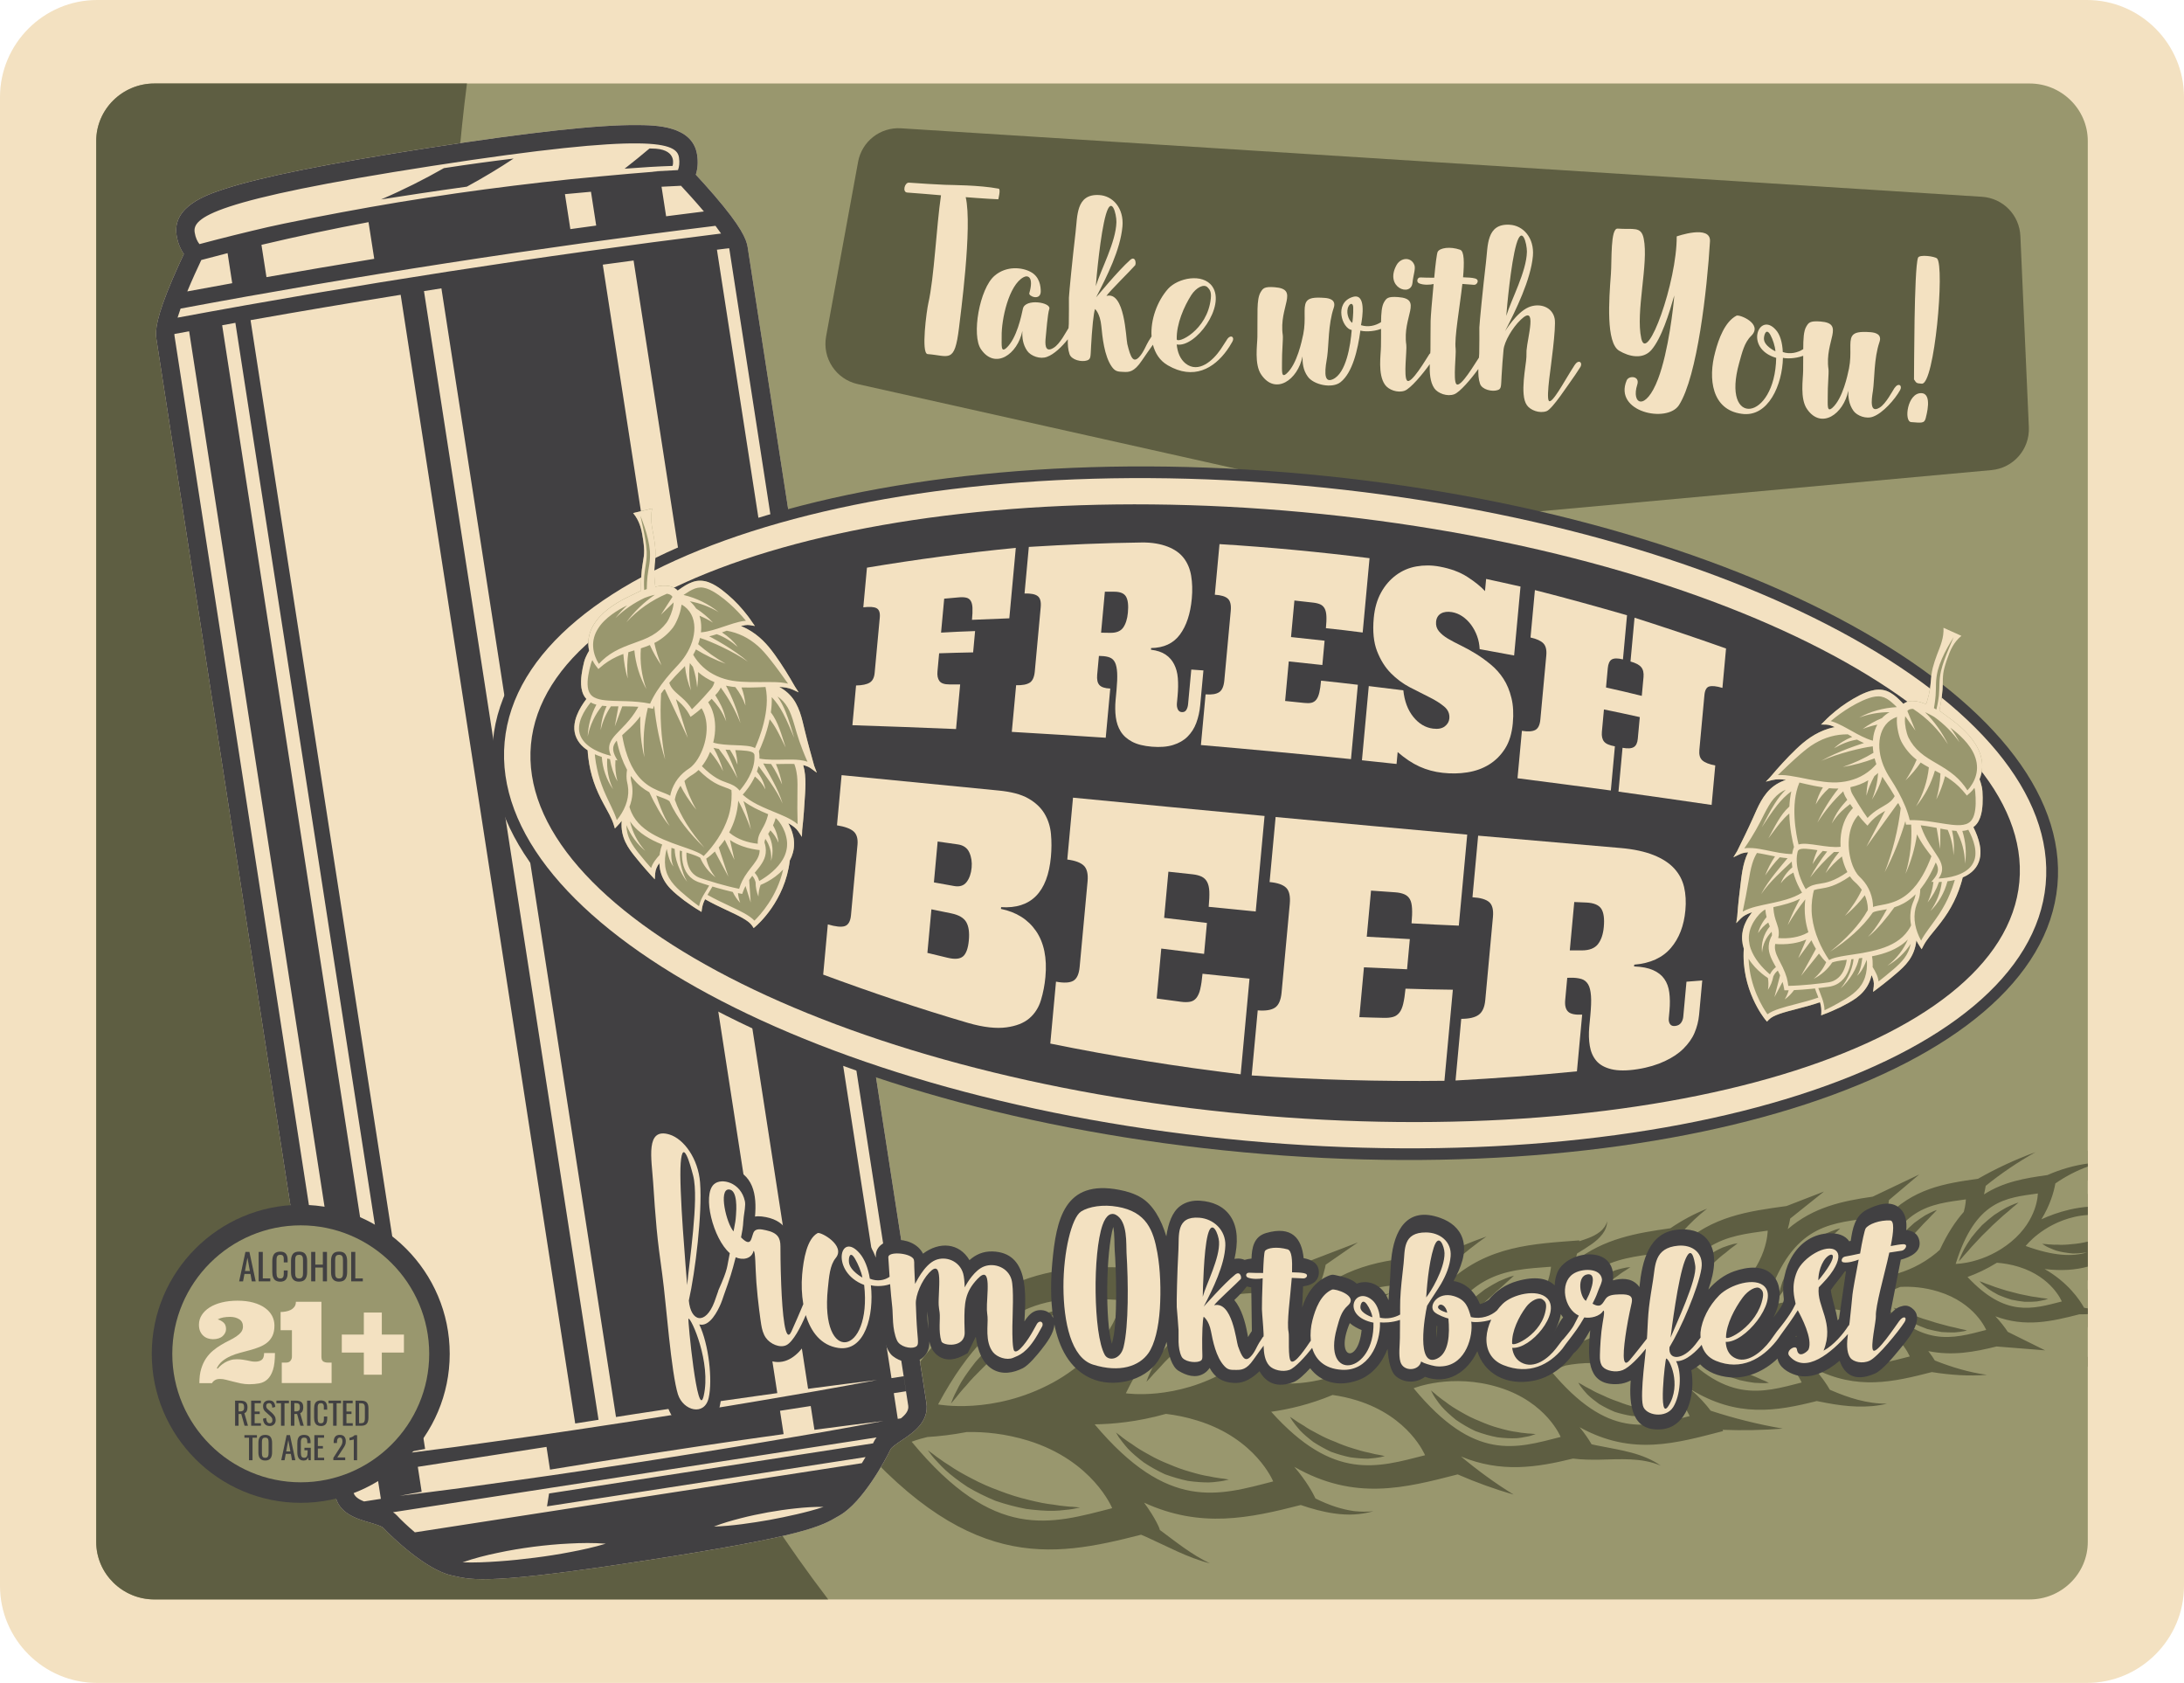 <svg id="_лой_2" xmlns="http://www.w3.org/2000/svg" width="1080" height="832" viewBox="0 0 1080 832"><g id="Octoberfest02_393569484"><g id="Octoberfest02_393569484-2"><g><path d="M48 0h984c26.4.0 48 21.6 48 48V784c0 26.41-21.6 48-48 48H48c-26.41.0-48-21.59-48-48V48C0 21.6 21.59.0 48 0z" fill="#f3e1c1" fill-rule="evenodd"/><path d="M76.32 41.28H1003.67c15.82.0 28.75 12.78 28.75 28.4V762.32c0 15.62-12.94 28.4-28.75 28.4H76.32c-15.81.0-28.74-12.78-28.74-28.4V69.68c0-15.62 12.93-28.4 28.74-28.4z" fill="#99976e" fill-rule="evenodd"/><path d="M76.32 41.28H230.91c-27.87 215.66 16.66 537.57 178.64 749.43H76.32c-15.81.0-28.74-12.78-28.74-28.4V69.68c0-15.62 12.93-28.4 28.74-28.4z" fill="#5e5e42" fill-rule="evenodd"/><g><path d="M563.73 765.45c-9.88 2.5-19.81 4.8-29.94 6.02-53.26 6.44-89.94-24.19-122.18-63.18l-5.54-6.72 8.06-3.29c5.89-2.4 13.31-4.18 19.86-5.4 23.45-39.14 52.05-68.68 99.88-72.34 12.12-.92 24.25-.31 36.36.37 5.38-2.93 10.6-6.17 15.58-9.73l4.57-3.26 7.66 8.22-3.6 4.32c-1.67 2.02-3.41 4.01-5.18 5.94 16.37-6.92 33.67-8.28 53.61-8.07l31.61-12.13 5.3 10.03-4.39 3.04c11.16-3.12 22.86-4.17 35.45-4.84 7.18-3.48 14.57-6.55 22.1-9.17l43.08-15-29.48 20.77c10.59-2.48 21.78-3.29 33.95-4.21l.91-.07c.65-.23 1.3-.47 1.92-.71 1.36-.53 2.76-1.19 3.9-2.08.58-.46 1.14-1.08 1.33-1.81l1.44-5.44 11.15 1.48-.02 5.62c0 .6-.04 1.18-.1 1.77 7.25-2.07 14.78-3.35 22.62-4.48 5.72-3.75 11.79-6.97 18.14-9.5l41.35-16.43-24.2 18.93c7.24-1.85 14.85-2.98 22.93-4.09l56.65-21.96-23.7 18.95c3.05-.61 6.16-1.12 9.38-1.59l27.18-12.94 5.14 7.97c6.11-1.74 12.57-2.83 19.51-3.81 9.06-5.11 18.55-9.48 28.33-13l5.54-2 4.91 10.72-4.33 2.42c7.17-2.99 14.48-5.03 21.96-5.97v14.81c-3.6 1.47-7.05 3.27-10.32 5.35-.24 1.01-.5 2.01-.79 3 .2-.04.4-.09.6-.14 3.47-.81 6.97-1.34 10.52-1.6v42.73c-1.11.27-2.25.49-3.41.68 1.2 1.31 2.33 2.69 3.41 4.1v18.39c-.94.05-1.87.07-2.79.08-.18.0-.37.0-.55-.02-6.56 1.68-12.75 3.09-18.91 3.72l22.25 11.02v4.78l-44.59-3.55c-1.67.41-3.32.8-4.98 1.15.18.02.36.04.56.06l5.67.78-.3 11.47-5.71.47c-9.15.76-18.39.15-27.46-1.22-5.81 1.49-11.32 2.76-16.7 3.66l1.31 10.26-5.53 1.37c-10.63 2.63-21.87 1.75-32.52-.23-1.22-.22-2.42-.47-3.63-.72-3.55.88-7.01 1.65-10.38 2.27l-.45 10.72-5.63.46c-9.04.73-18.09.93-27.15.7l-1.28.33c-10.01 2.57-19.17 4.9-28.1 6.12l4.05 2.88-5.62 10.02-5.29-2.26c-4.02-1.72-8.4-2.36-12.73-2.58-4.97-.24-10 .03-14.99.16-4.27.07-8.52.0-12.74-.46-10.13 2.44-19.66 4.11-29.17 4.14.93.6 1.84 1.17 2.76 1.74l15.1 11.13-20.21.47c-8.99-2.58-17.82-5.75-26.43-9.4-12.7 3.24-24.27 5.84-35.59 6.53l1.84 9.48-5.65 1.61c-3.55 1.02-7.24 1.61-10.94 1.82-3.69.21-7.39-.02-11.04-.54-5.44-.74-10.74-2.14-15.95-3.84-21.3 5.4-40.17 8.82-60.22 4.58 5.8 4.36 11.72 8.68 18.24 11.81l5.22 2.49-3.92 10.89-5.62-1.41c-11.39-2.87-21.41-8.41-31.98-13.18-.33-.14-.66-.28-.97-.42z" fill="#99976e" fill-rule="evenodd"/><path d="M450.82 712.75s2.82-1.13 7.76-2.32c5.82-.36 12.37-1.09 19.44-2.46 8.82-.2 19.25.8 30.47 4.25 32.07 9.98 41.49 33.39 41.49 33.39-30.37 7.79-58.09 16.83-99.17-32.86h0zm581.61-137.53c-6.79.93-13.52 2.86-19.96 5.7-11.03 1.54-21.67 3.29-31.37 9.57.39-1.62.65-3.05.84-4.24 7.66-6.18 15.89-11.75 24.6-16.64-9.77 3.54-19.27 7.94-28.42 13.16-16.56 2.27-32.33 4.86-45.85 19.47 1.11-3.77 1.61-6.88 1.83-8.95l14.96-12.65-22.98 10.95c-14.97 2.15-29.29 5.12-42.03 16.07.54-1.93.94-3.69 1.22-5.23l16.71-13.37-18.51 7.17c-18.86 2.59-36.95 4.99-52.65 19.83.7-3.01 1.05-5.47 1.22-7.12 3.62-4.11 7.68-7.94 12.1-11.4-6.3 2.5-12.39 5.77-18.15 9.69-16.72 2.34-32.8 5.08-47.18 16.33.44-1.4.77-2.68 1.05-3.84 2.46-1.52 4.98-3.05 7.47-4.81 1.86-1.37 3.66-2.91 5.06-4.78 1.44-1.85 2.34-4.12 2.34-6.34-.58 2.15-1.91 3.89-3.55 5.18-1.63 1.29-3.52 2.23-5.49 3.02-1.52.59-3.13 1.12-4.75 1.65.02-.28.03-.43.03-.43-22.88 1.74-44.81 2.55-64.56 20.41 1.47-4.13 2.29-7.52 2.74-9.81 5.06-4.42 10.34-8.6 15.91-12.51-7.66 2.67-15.19 5.82-22.58 9.45-21.36 1.12-41.84 2.85-61.01 17.38 2.9-6.84 3.88-11.73 4.08-12.88l15.93-11.03-27.45 10.54c-26.2-.34-51.3 1.09-75.85 22.61 3.57-6.55 5.6-12.07 6.72-15.58 5.23-4.85 10.14-9.96 14.63-15.38-5.74 4.1-11.73 7.76-17.87 11-45.92-2.59-88.8-5.11-133.67 71.26-13.41 2.27-21.45 5.56-21.45 5.56 60.84 73.57 103.19 65.9 147.73 54.49 1.02.46 2.03.88 3.01 1.3 9.99 4.51 20.09 10.09 30.98 12.84-9.04-4.32-16.66-10.53-24.75-16.51.27-.08-2.01-5.69-7.76-13.48 28.04 12.89 52.34 7.63 77.48 1.17 5.39 1.84 10.92 3.39 16.58 4.17 3.28.46 6.55.68 9.81.49 3.27-.18 6.47-.72 9.55-1.59-3.18.34-6.37.27-9.49-.05-3.12-.41-6.15-1.16-9.13-2.1-3.44-1.1-6.77-2.54-10.03-4.14-1.16-2.49-4.37-8.52-10.47-15.65 29.79 17 54.63 10.46 80.77 3.74 9.07 3.94 18.33 7.3 27.7 9.99-9.22-5.67-17.89-12.04-26.04-18.84 19.85 8.21 37.47 5.41 55.36 1.02 4.47.55 8.8.61 13.03.55 5.25-.12 10.35-.39 15.43-.14 5.06.24 10.15 1.03 14.94 3.08-4.25-3.02-9.3-5.01-14.4-6.39-5.13-1.38-10.36-2.25-15.39-3.25-1.5-.26-2.97-.59-4.41-.92-1.29-2.22-3.23-5.17-5.9-8.43 26.12 14.45 47.85 7.83 70.95 1.9.02.0-.08-.21-.27-.62 10 .37 19.94.2 29.77-.59-12.18-2.08-24.12-5.08-35.63-8.85-2.46-3.23-5.74-6.92-10.02-10.63 23.14 14.25 42.55 10.87 62.48 5.85 1.64.32 3.27.68 4.92.96 9.85 1.86 20.24 2.7 29.84.33-9.89.12-19.13-2.91-27.91-6.71-.15-.04-.27-.13-.4-.16-1.48-2.61-3.97-6.4-7.8-10.55 21.28 10.96 39.38 6.67 58.23 1.81 9.05 1.44 18.26 2.11 27.25 1.36-8.96-1.22-17.52-3.82-25.76-7.09-.82-1.37-1.9-2.93-3.25-4.66 11.77 2.46 22.71.49 33.77-2.27l24.01 1.91-18.47-9.15c-1.39-2.13-3.43-4.82-6.13-7.69 14.83 5.6 27.96 2.51 41.54-.97.47-.03.96.0 1.42.0.91.0 1.83-.03 2.76-.09v-2.84c-.63-.09-1.22-.19-1.84-.3-2.22-4.01-7.95-12.51-19.52-19.16 8.39 1.01 15.35.46 21.36-1.2v-12.36c-2.55.63-5.14 1.05-7.61 1.23-2.68.3-5.24.47-7.44.29-1.1.07-2.13.02-3.05-.08-.9-.01-1.71-.08-2.36-.18-1.36-.12-2.14-.16-2.14-.16.0.0.67.42 1.83 1.14.61.36 1.35.69 2.23 1.06.88.39 1.88.81 3.01 1.18 2.26.67 5.03 1.11 8.03 1.39 2.29.04 4.72-.2 7.14-.53-7.2 2.17-16.55 1.85-30.36-3.18.0.0 8.18-10.66 24.04-14.36 2.37-.55 4.59-.84 6.68-.96v-4.06c-2.86.23-5.87.68-9.05 1.41-5.15 1.21-9.79 2.88-13.9 4.78 4.36-7.11 6.16-13.56 6.9-17.73 4.91-3.39 10.29-6.24 16.05-8.35v-1.49h0zm-31.13 68.36c-2.15-.22-4.44-.58-6.7-1.06-2.2-.66-4.38-1.49-6.34-2.32-1.93-1.04-3.67-2.03-5.08-3-1.39-1.06-2.48-1.99-3.21-2.64-.69-.74-1.1-1.17-1.1-1.17.0.0.55.21 1.48.53.9.39 2.22.92 3.8 1.42 1.52.65 3.35 1.25 5.29 1.84 1.92.65 4 1.26 6.09 1.73 2.08.61 4.19 1.1 6.19 1.44 1.98.46 3.86.79 5.51.96 1.63.31 3.02.47 3.99.57 1 .14 1.56.23 1.56.23.0.0-.55.17-1.5.49-.97.23-2.37.55-4.09.81-1.71.16-3.71.2-5.89.16h0zm-26.32-31.9c1.53-1.98 3.3-4.01 5.13-5.97 1.98-1.82 4.04-3.54 6.04-5.07 2.11-1.4 4.1-2.63 5.86-3.59 1.78-.89 3.33-1.54 4.43-1.97 1.1-.37 1.73-.58 1.73-.58.0.0-.49.44-1.38 1.2-.9.72-2.18 1.76-3.63 3.11-1.53 1.2-3.23 2.7-4.98 4.35-1.83 1.58-3.68 3.37-5.46 5.21-1.87 1.75-3.66 3.58-5.27 5.38-1.67 1.74-3.22 3.42-4.44 4.93-1.34 1.43-2.4 2.68-3.15 3.57-.76.87-1.22 1.37-1.22 1.37.0.0.22-.63.61-1.74.46-1.07 1.11-2.62 2.03-4.41.98-1.74 2.25-3.7 3.68-5.78h0zm-38.31 4.15c1.32-1.98 2.84-4.05 4.45-6.05 1.8-1.84 3.66-3.61 5.47-5.19 1.95-1.45 3.77-2.73 5.4-3.74 1.68-.92 3.13-1.61 4.17-2.07 1.05-.4 1.64-.6 1.64-.6.0.0-.44.47-1.19 1.29-.79.77-1.9 1.88-3.15 3.27-1.36 1.27-2.84 2.84-4.35 4.55-1.6 1.63-3.24 3.45-4.78 5.33-1.67 1.76-3.26 3.6-4.68 5.39-1.52 1.72-2.9 3.39-3.99 4.88-1.24 1.42-2.2 2.67-2.87 3.53-.74.84-1.15 1.34-1.15 1.34.0.0.15-.62.4-1.71.33-1.07.85-2.6 1.56-4.38.79-1.76 1.85-3.73 3.05-5.84h0zm4.23 34.91c-1.45-1.19-2.6-2.25-3.38-3.01-.72-.82-1.13-1.25-1.13-1.25.0.0.58.2 1.59.57.99.44 2.39 1.01 4.1 1.61 1.62.73 3.58 1.45 5.7 2.15 2.04.79 4.27 1.51 6.5 2.14 2.2.76 4.47 1.4 6.61 1.94 2.11.6 4.14 1.11 5.89 1.44 1.74.49 3.23.79 4.28 1 1.06.26 1.65.41 1.65.41.0.0-.6.16-1.66.41-1.06.18-2.6.42-4.47.57-1.86.05-4.05-.05-6.38-.18-2.29-.36-4.77-.89-7.17-1.52-2.37-.85-4.67-1.83-6.76-2.83-2.03-1.18-3.88-2.35-5.37-3.45h0zm-22.78 15.38c2.28.75 4.45 1.34 6.39 1.71 1.9.54 3.53.87 4.71 1.08 1.15.28 1.83.44 1.83.44.0.0-.65.22-1.82.56-1.16.3-2.86.66-4.94.91-2.06.11-4.5.05-7.11-.16-2.57-.45-5.29-1.09-7.97-1.95-2.56-1.09-5.06-2.41-7.28-3.75-2.1-1.6-3.99-3.12-5.46-4.58-1.4-1.55-2.45-2.94-3.15-3.93-.62-1.03-.97-1.62-.97-1.63.0.0.62.31 1.69.88.98.62 2.45 1.45 4.25 2.31 1.66.99 3.72 1.97 5.92 2.88 2.14 1.07 4.49 2.03 6.89 2.82 2.3.98 4.73 1.8 7.02 2.41h0zm-33.5-39.15c1.53-2.38 3.29-4.82 5.21-7.16 2.13-2.16 4.35-4.18 6.55-5.95 2.35-1.6 4.59-3 6.57-4.03 2.06-.93 3.82-1.6 5.05-2.02 1.28-.33 2-.53 2-.53.0.0-.54.53-1.47 1.42-.99.84-2.35 2.05-3.88 3.6-1.64 1.38-3.4 3.13-5.21 5.05-1.92 1.83-3.85 3.87-5.63 6.02-1.93 2.01-3.77 4.12-5.36 6.24-1.73 2.01-3.27 3.96-4.47 5.74-1.38 1.69-2.43 3.18-3.16 4.24-.79 1.03-1.26 1.62-1.26 1.62.0.0.12-.73.31-2.05.3-1.26.76-3.08 1.47-5.23.81-2.1 1.95-4.45 3.29-6.96h0zm-25.34-12.34s-.6.5-1.68 1.33c-1.08.76-2.62 1.9-4.31 3.4-1.81 1.31-3.78 3.02-5.78 4.9-2.1 1.77-4.17 3.83-6.14 5.98-2.11 2.02-4.06 4.2-5.79 6.33-1.81 2.06-3.5 4.06-4.75 5.91-1.46 1.73-2.57 3.27-3.33 4.38-.83 1.06-1.32 1.68-1.32 1.68.0.0.13-.76.37-2.11.32-1.32.86-3.21 1.66-5.44.89-2.15 2.17-4.6 3.63-7.17 1.67-2.43 3.57-4.94 5.7-7.3 2.3-2.16 4.73-4.2 7.13-5.91 2.52-1.57 4.95-2.89 7.09-3.84 2.21-.85 4.09-1.39 5.41-1.76 1.35-.25 2.11-.38 2.11-.38h0zm-12.18 56.54c2.26 1.21 4.77 2.36 7.28 3.41 2.43 1.25 4.94 2.38 7.31 3.32 2.34 1.11 4.58 2.08 6.53 2.81 1.9.92 3.55 1.59 4.7 2.06 1.16.54 1.83.88 1.81.88.0.0-.72.02-1.99.16-1.27-.02-3.09-.04-5.27-.19-2.15-.27-4.64-.74-7.3-1.34-2.6-.77-5.34-1.76-8.04-2.87-2.57-1.33-5.08-2.78-7.39-4.24-2.16-1.65-4.13-3.26-5.75-4.73-1.53-1.54-2.71-2.93-3.52-3.87-.77-1.04-1.17-1.63-1.17-1.63.0.0.65.3 1.81.83 1.1.57 2.7 1.37 4.63 2.23 1.81 1.05 4 2.09 6.36 3.15h0zm-25.39 27.34s-.69.26-1.93.65c-1.22.3-3.02.68-5.21.95-2.2.16-4.79.07-7.56-.09-2.74-.43-5.62-1.1-8.48-2.01-2.73-1.14-5.39-2.49-7.76-3.92-2.25-1.62-4.28-3.21-5.85-4.76-1.52-1.62-2.65-3.08-3.41-4.1-.67-1.09-1.06-1.68-1.06-1.7.0.0.66.34 1.76.94 1.06.66 2.6 1.58 4.5 2.47 1.76 1.08 3.96 2.09 6.32 3.09 2.26 1.1 4.79 2.12 7.34 2.96 2.49 1.01 5.07 1.85 7.53 2.44 2.43.75 4.78 1.38 6.83 1.69 2.03.5 3.79.79 5.02.99 1.24.26 1.97.39 1.97.39h0zm-37.5-60.92c2.29-2.23 4.74-4.25 7.16-5.95 2.59-1.51 5.04-2.76 7.24-3.58 2.25-.73 4.17-1.15 5.5-1.4 1.35-.13 2.12-.22 2.12-.22.0.0-.65.43-1.76 1.2-1.14.66-2.74 1.68-4.47 3.07-1.86 1.19-3.83 2.81-5.84 4.64-2.08 1.71-4.14 3.73-6.01 5.88-2.01 2.05-3.85 4.24-5.4 6.45-1.65 2.14-3.13 4.25-4.17 6.18-1.26 1.84-2.15 3.5-2.73 4.7-.68 1.18-1.06 1.84-1.07 1.84.0.0.03-.78.06-2.13.15-1.36.4-3.3.96-5.58.66-2.27 1.72-4.81 3.05-7.5 1.47-2.55 3.32-5.15 5.36-7.59h0zm-63.27 12.6c1.86-2.29 3.95-4.66 6.12-6.94 2.4-2.09 4.85-4.06 7.24-5.82 2.51-1.57 4.88-2.96 6.99-4.04 2.17-.97 4-1.66 5.28-2.14 1.34-.38 2.1-.6 2.1-.6.0.0-.58.55-1.57 1.48-1.04.89-2.51 2.14-4.17 3.76-1.76 1.44-3.74 3.23-5.76 5.18-2.13 1.82-4.31 3.89-6.4 6.03-2.22 1.98-4.39 4.07-6.31 6.13-2.05 1.94-3.92 3.82-5.43 5.53-1.67 1.59-3 2.99-3.92 3.98-1 .98-1.58 1.51-1.58 1.51.0.0.27-.75.7-2.08.53-1.25 1.31-3.05 2.37-5.19 1.16-2.05 2.67-4.36 4.34-6.79h0zm36.05 59.61c-.79.22-1.76.43-2.91.61-1.13.25-2.41.47-3.85.59-2.84.18-6.18.01-9.77-.43-3.53-.64-7.21-1.72-10.81-3.05-3.49-1.6-6.79-3.59-9.74-5.63-2.77-2.27-5.26-4.49-7.12-6.64-.93-1.1-1.69-2.15-2.34-3.09-.67-.93-1.23-1.77-1.64-2.48-.76-1.48-1.21-2.3-1.21-2.31.0.0.74.6 2.01 1.64.58.55 1.33 1.17 2.23 1.84.85.68 1.83 1.43 2.98 2.2 2.08 1.69 4.77 3.34 7.65 4.99 2.84 1.66 5.98 3.28 9.26 4.55 3.21 1.41 6.52 2.65 9.72 3.47 3.15.92 6.23 1.62 8.88 1.92 1.33.26 2.56.45 3.66.51 1.11.16 2.07.26 2.88.25 1.62.15 2.54.23 2.54.23.0.0-.87.31-2.43.82h0zm-72.17-68.9c-1.47.84-3.53 2.07-5.87 3.74-2.44 1.44-5.15 3.36-7.92 5.5-2.84 2.04-5.74 4.39-8.51 6.9-2.87 2.37-5.61 4.93-8.03 7.47-2.51 2.44-4.79 4.84-6.57 7.05-1.97 2.08-3.49 3.94-4.51 5.28-1.13 1.29-1.76 2.05-1.76 2.05.0.0.31-.95.85-2.57.62-1.59 1.59-3.83 2.96-6.47 1.43-2.59 3.38-5.42 5.57-8.42 2.39-2.84 5.11-5.7 8-8.43 3.09-2.48 6.32-4.77 9.47-6.73 3.27-1.74 6.38-3.26 9.12-4.32 2.81-.97 5.17-1.61 6.83-2 1.69-.32 2.65-.49 2.65-.49.0.0-.83.53-2.26 1.44h0zm0 78.93s-.82.21-2.23.57c-1.45.27-3.54.58-6.08.73-2.55.0-5.5-.22-8.68-.65-3.12-.63-6.41-1.57-9.64-2.75-3.09-1.45-6.08-3.13-8.73-4.84-2.55-1.96-4.82-3.86-6.58-5.7-1.69-1.91-2.96-3.57-3.8-4.79-.77-1.24-1.19-1.99-1.21-1.97.0.0.71.46 1.92 1.25 1.16.83 2.86 1.98 4.98 3.18 1.98 1.39 4.45 2.76 7.09 4.1 2.59 1.43 5.45 2.75 8.38 3.83 2.87 1.29 5.83 2.37 8.67 3.22 2.81.9 5.51 1.69 7.87 2.12 2.36.64 4.36 1.04 5.79 1.23 1.42.34 2.25.49 2.25.49h0zm-77.12 11.62s-.99.22-2.68.62c-.87.19-1.89.33-3.13.45-1.2.18-2.58.3-4.1.36-3.01.03-6.53-.24-10.31-.75-3.72-.77-7.62-1.9-11.44-3.3-3.7-1.71-7.23-3.71-10.4-5.81-3.04-2.28-5.72-4.59-7.81-6.75-1.02-1.15-1.89-2.21-2.64-3.17-.76-.95-1.41-1.8-1.89-2.5-.91-1.53-1.44-2.39-1.44-2.39.0.0.8.63 2.2 1.65.64.57 1.47 1.19 2.44 1.88.96.69 2.04 1.47 3.28 2.22 2.29 1.73 5.19 3.46 8.31 5.14 3.08 1.8 6.48 3.4 10 4.78 3.45 1.49 7.02 2.8 10.43 3.73 3.4 1.01 6.64 1.87 9.52 2.27 1.39.34 2.71.54 3.88.71 1.19.22 2.21.36 3.07.42 1.7.27 2.71.44 2.71.44h0zm-31.98-64.44c2.17-2.64 4.62-5.35 7.19-7.92 2.79-2.39 5.67-4.63 8.45-6.61 2.94-1.79 5.71-3.35 8.16-4.52 2.51-1.09 4.66-1.87 6.15-2.37 1.53-.44 2.42-.68 2.4-.68.0.0-.7.59-1.93 1.6-1.27.92-3.02 2.27-5.05 4-2.14 1.55-4.49 3.52-6.96 5.68-2.52 2.07-5.11 4.38-7.58 6.81-2.59 2.28-5.1 4.69-7.33 7.09-2.34 2.26-4.48 4.49-6.19 6.49-1.89 1.89-3.36 3.54-4.37 4.74-1.1 1.14-1.75 1.81-1.75 1.81.0.0.33-.85.85-2.37.62-1.46 1.55-3.5 2.83-5.95 1.35-2.35 3.13-5 5.12-7.8h0zm-103.39 24.41c-1.34 1.6-2.09 2.51-2.09 2.51.0.0.44-1.11 1.18-3.05.43-.98.99-2.09 1.66-3.37.64-1.33 1.39-2.77 2.31-4.33 1.86-3.08 4.34-6.46 7.13-10.03 2.99-3.36 6.38-6.78 9.99-9.97 3.81-2.98 7.79-5.71 11.63-8.02 3.99-2.12 7.77-3.94 11.13-5.21 1.69-.62 3.27-1.09 4.69-1.49 1.38-.43 2.6-.77 3.63-1.01 2.05-.42 3.21-.63 3.21-.62.0.0-1.03.58-2.84 1.6-.92.43-2.01 1.05-3.27 1.76-1.24.68-2.63 1.5-4.11 2.45-3.05 1.67-6.43 3.92-9.95 6.43-3.58 2.41-7.24 5.2-10.69 8.21-3.57 2.86-6.98 5.95-10 9.03-3.1 3.03-5.92 5.94-8.11 8.62-1.21 1.29-2.26 2.51-3.16 3.61-.93 1.1-1.72 2.06-2.33 2.88h0zm61.73 53.85s-1.31-.12-3.6-.34c-1.12.0-2.5-.15-4.08-.33-1.56-.16-3.32-.35-5.2-.71-3.83-.38-8.22-1.29-12.83-2.46-4.61-1.09-9.46-2.61-14.15-4.44-4.76-1.72-9.4-3.76-13.58-6-4.23-2.16-8.14-4.38-11.26-6.57-1.66-1.01-3.12-1.98-4.39-2.94-1.3-.88-2.42-1.67-3.29-2.41-1.84-1.37-2.9-2.13-2.9-2.13.0.0.78 1.03 2.18 2.89.7.88 1.64 1.92 2.75 3.08 1.08 1.2 2.35 2.5 3.81 3.88 2.91 2.66 6.65 5.45 10.8 8.24 4.28 2.56 9.07 4.93 14 6.96 5.04 1.73 10.22 3.06 15.12 4 4.98.64 9.59 1 13.56.93 1.98-.03 3.8-.22 5.39-.41 1.6-.14 2.99-.3 4.12-.51 2.26-.45 3.54-.71 3.54-.71h0zm20.67-102.51s-4.67 24.81-34.17 40.81c-29.51 16.01-56.68 10.74-56.68 10.74 30.61-56.76 59.56-53.27 90.86-51.55h0zm82.21-3.46s-3.38 22.54-29.46 37.95c-26.06 15.41-50.75 11.56-50.75 11.56 25.71-52.19 51.92-50.03 80.21-49.51h0zm42.81 31.08c-22.46 15.46-44.86 13.55-44.86 13.55 19.84-48.48 43.51-48.18 68.94-49.49.0.0-1.64 20.44-24.09 35.94h0zm139.95-50.8s.09 17.57-17.93 32.45c-18.05 14.89-37.34 14.9-37.34 14.9 13.36-42.89 33.61-44.35 55.26-47.34h0zm37.41 19.68c-17.13 14.11-35.45 14.14-35.45 14.14 12.69-40.75 31.92-42.14 52.47-45 0 0 .13 16.72-17.02 30.86h0zm115.01-46.32s0 2.48-1.03 6.21c-4.22 4.73-8.17 10.86-11.84 18.7-.57.53-1.12 1.03-1.73 1.55-14.69 12.13-30.42 12.11-30.42 12.11 10.9-34.92 27.39-36.12 45.02-38.56h0zm35.6-2.91s.07 12.92-13.19 23.87c-13.26 10.93-27.44 10.94-27.44 10.94 9.83-31.54 24.69-32.61 40.62-34.81h0zm11.86 53.39c-14.51 3.71-27.84 7.97-46.63-12.11 4.52-1.63 9.49-3.91 14.53-7.04 3.37.26 7.02.85 10.87 2.04 16.4 5.09 21.22 17.11 21.22 17.11h0zm-75.2 27.18c-18.71 4.8-35.79 10.34-60.77-18.79 3.05-1.22 6.21-2.68 9.45-4.42 6.5-.81 15.39-.82 25.23 2.24 20.17 6.23 26.09 20.97 26.09 20.97h0zm14.26-32.03c18.19 5.63 23.53 18.92 23.53 18.92-16.84 4.36-32.26 9.32-54.75-16.83 3.72-1.04 7.86-2.48 12.24-4.44 5.34-.29 11.87.14 18.97 2.34h0zm-35.6-36.22s.1 15.87-16.18 29.3c-16.28 13.42-33.68 13.44-33.68 13.44 12.05-38.71 30.33-40.02 49.86-42.74h0zm-32.12 81.13c-19.88 5.1-38.02 11-64.74-20.66 2.98-.98 6.12-2.15 9.38-3.59 6.96-1.02 16.84-1.26 27.91 2.16 21.21 6.57 27.45 22.09 27.45 22.09h0zm-66.34-4.94c.15.11.32.26.47.4-.24-.13-.44-.26-.68-.41h.21zm-57.78-.95c2.36-.71 4.83-1.53 7.41-2.52 7.3-1.43 19.03-2.4 32.42 1.75 22.35 6.94 28.91 23.26 28.91 23.26-21.07 5.38-40.31 11.66-68.74-22.49h0zm-138.2 20.35c8.36-1.16 18.93-3.52 30.38-8.29 3.82.53 7.83 1.38 11.99 2.67 26.05 8.08 33.72 27.12 33.72 27.12-23.56 6.01-45.15 12.98-76.09-21.5h0zm-87.3 6.22c36.41 43.24 61.2 35.21 88.29 28.22.0.0-8.51-21.15-37.44-30.07-5.45-1.7-10.69-2.75-15.6-3.32-14.18 4-26.6 5.07-35.26 5.17h0zm157.74-17.84s18.78-7.69 42.28-.41c23.51 7.3 30.43 24.48 30.43 24.48-22.27 5.71-42.59 12.37-72.71-24.07h0zm67.94-60.09s-1.03 18.48-20.96 32.94c-19.92 14.45-40.19 13.22-40.19 13.22 16.84-44.19 38.21-44.42 61.15-46.15z" fill="#5e5e42" fill-rule="evenodd"/></g><path d="M424.32 80.08l-15.81 86.25c-1.97 10.76 4.91 21.15 15.58 23.54l294.4 65.84c2.17.49 4.08.61 6.29.41l260.01-23.72c10.84-.99 18.97-10.3 18.49-21.17l-4.19-94.54c-.46-10.44-8.62-18.75-19.05-19.41L445.63 63.43c-10.36-.66-19.44 6.44-21.32 16.65z" fill="#5e5e42" fill-rule="evenodd"/><g><path d="M344.09 86.37c.89-2.78 1.24-6.1.64-9.92-2.22-14.36-20.46-14.55-29.23-14.64-19.2-.21-52.92 3.47-103.07 11.23-50.17 7.76-83.42 14.45-101.66 20.44-8.32 2.74-25.67 8.43-23.44 22.79.59 3.82 1.91 6.88 3.61 9.27-1.57 3.34-3.57 7.68-5.54 12.28-8.18 19.11-8.67 25.68-8.07 29.58l88.38 571.34c1.45 9.39 10.7 12.09 16.82 13.87 2.29.66 6.13 1.79 7.03 2.7 3.89 4.25 21.04 20.71 33.66 23.5l1.06.24c9.54 2.18 18.55 4.23 96.15-7.77 77.6-12.01 85.58-16.69 94.01-21.65l.94-.55c11.19-6.48 22.55-27.34 24.99-32.58.58-1.13 3.91-3.37 5.89-4.69 5.29-3.55 13.3-8.93 11.84-18.31L369.72 122.18c-.61-3.9-3.05-10.01-16.62-25.76-3.28-3.8-6.49-7.34-9-10.04z" fill="#f3e1c1" fill-rule="evenodd"/><path d="M449.12 694.9c.37 2.38-1.24 4.38-3.61 6.3l-1.56.25-1.96-12.71 6.05-.94-1.15-7.42-6.05.93L354.53 123.45c1.99-.25 4-.52 6.01-.76.09.31.16.6.2.88 1.33 8.53 87.35 564.62 88.38 571.34h0zM324.24 73.5c-.65-.05-1.69-.08-3.05-.1-3.96 3.34-8.06 6.68-12.32 10 8.39-.66 16.39-1.14 23.72-1.38.0.0 2.58-7.69-8.34-8.52h0zm-135.79 25.09c10.65-1.68 25.59-3.97 42.41-6.31 8.55-4.66 16.23-9.31 23.12-13.9-10.41 1.26-21.91 2.81-34.47 4.74-9.7 5.53-20.05 10.75-31.06 15.47h0zm192 652.83c-4.53.77-9.05 1.53-13.61 2.1-4.56.58-9.15 1.05-13.81 1.17 4.34-1.69 8.79-2.97 13.24-4.1 4.46-1.16 8.98-2.09 13.5-2.93 4.53-.78 9.09-1.48 13.67-1.95 4.58-.5 9.18-.82 13.84-.75-4.41 1.5-8.88 2.62-13.36 3.67-4.47 1.06-8.98 1.94-13.47 2.79h0zm-134.33 16.27c5.84-1.27 11.73-2.22 17.63-3 5.92-.75 11.85-1.33 17.82-1.6 5.96-.32 11.95-.41 17.99.07-5.81 1.77-11.63 3.03-17.5 4.14-5.85 1.13-11.72 2.04-17.62 2.79-5.89.76-11.8 1.38-17.75 1.79-5.95.42-11.9.72-17.95.5 5.71-2.01 11.52-3.48 17.37-4.69h0zm-51.77-20.09c.7.48 1.36.98 1.91 1.58 2 2.18 5.21 5.24 8.9 8.37l221.03-34.19c.65-1.02 1.26-2.04 1.84-3.02l-157.53 24.37 1.02-6.37 160.21-24.78c.15-.28.3-.6.42-.86.34-.74.81-1.42 1.34-2.08l-239.14 36.99h0zm-20.76-17.33 12.78-1.98 1.97 12.7-8.29 1.29c-2.85-1.11-4.99-2.53-5.36-4.91-.06-.41-.44-2.86-1.09-7.09h0zM86.29 166.02c-.04-.27-.06-.58-.06-.9 2.42-.46 4.87-.89 7.3-1.34l86.31 557.91-7.42 1.15c-13.67-88.38-84.93-549.07-86.13-556.82h0zM406.85 706.31l-4.11.56-1.83-11.77-15.19 2.35 1.78 11.55-10.62 1.48c-19.97 2.79-39.91 5.82-59.84 8.87-15.03 2.35-30.05 4.74-45.06 7.2l-1.73-11.24-63.64 9.85 1.9 12.33c-3.59.66-7.19 1.29-10.77 2 10.02-1.17 20-2.56 30.01-3.82l29.96-4.17c19.98-2.78 39.91-5.82 59.85-8.86 19.92-3.12 39.84-6.25 59.72-9.64l29.82-5.07c9.92-1.8 19.87-3.51 29.77-5.42-10.03 1.17-20.02 2.54-30.02 3.82h0zm-3.14-20.27-4.1.57L313.31 128.79c-5.07.68-10.15 1.35-15.23 2.05l86.3 557.88-10.63 1.48c-19.98 2.79-39.9 5.82-59.83 8.87-3.11.48-6.2.98-9.31 1.46L218.28 142.55c-2.87.45-5.74.91-8.62 1.36l86.32 558c-3.85.6-7.69 1.2-11.54 1.82L198.13 145.74c-24.8 3.98-49.57 8.15-74.23 12.53l86.32 558.06c-2.49.44-4.99.92-7.48 1.37L116.4 159.6c-2.18.39-4.36.8-6.54 1.2l86.33 558.12c-.53.11-1.06.19-1.59.3.54-.06 1.08-.14 1.61-.2.02.15 4.72-.58 4.72-.58 7.89-.99 15.79-2.04 23.68-3.03l29.95-4.17c19.98-2.78 39.91-5.82 59.85-8.87 19.92-3.12 39.84-6.25 59.73-9.62l29.82-5.09c9.92-1.81 19.86-3.51 29.76-5.43-10.02 1.17-20.01 2.55-30.02 3.82h0zM89.3 152.56c-.56 1.55-1.06 3.06-1.49 4.47 88.79-16.49 179.14-30.47 268.76-41.58-.84-1.22-1.76-2.5-2.76-3.81-88.19 10.85-177.17 24.61-264.5 40.92h0zm10.25-24.02c4.32-1.15 8.65-2.28 12.99-3.39l2.29 14.86c-7.42 1.33-14.83 2.69-22.22 4.06 2.42-5.85 5.06-11.56 6.94-15.54h0zm114.25-46.53c109.42-16.92 120.85-11.34 121.96-4.16.42 2.7.07 4.74-.5 6.24-4.34.2-8.66.43-13 .68 1.13-.02 2.26-.06 3.4-.06-4.8.43-9.57.82-14.36 1.18l-14.34 1.3-14.32 1.36-14.31 1.55c-19.05 2.19-38.06 4.65-56.99 7.62-18.95 2.88-37.82 6.29-56.64 9.95l-14.1 2.84-8.15 1.76c-11.32 2.63-22.59 5.42-33.81 8.41-1.01-1.25-1.95-3.09-2.37-5.79-1.11-7.18 8.09-15.95 117.52-32.88h0zm65.56 13.97c4.29-.42 8.57-.81 12.88-1.18l2.58 16.71c-4.27.59-8.53 1.17-12.78 1.76l-2.68-17.29h0zm-97.12 13.84 2.82 18.13c-17.81 2.91-35.57 5.94-53.29 9.06l-2.48-15.97c17.56-4.16 35.22-7.9 52.95-11.22h0zm165.85-5.27c-4.1-4.84-8.32-9.49-11.32-12.71-3.21.15-6.42.31-9.63.48l2.26 14.6c6.23-.8 12.46-1.6 18.69-2.37h0zm-4.01-18.17c.89-2.78 1.24-6.1.64-9.92-2.22-14.36-20.46-14.55-29.23-14.64-19.2-.21-52.92 3.47-103.07 11.23-50.17 7.76-83.42 14.45-101.66 20.44-8.32 2.74-25.67 8.43-23.44 22.79.59 3.82 1.91 6.88 3.61 9.27-1.57 3.34-3.57 7.68-5.54 12.28-8.18 19.11-8.67 25.68-8.07 29.58l88.38 571.34c1.45 9.39 10.7 12.09 16.82 13.87 2.29.66 6.13 1.79 7.03 2.7 3.89 4.25 21.04 20.71 33.66 23.5l1.06.24c9.54 2.18 18.55 4.23 96.15-7.77 77.6-12.01 85.58-16.69 94.01-21.65l.94-.55c11.19-6.48 22.55-27.34 24.99-32.58.58-1.13 3.91-3.37 5.89-4.69 5.29-3.55 13.3-8.93 11.84-18.31L369.72 122.18c-.61-3.9-3.05-10.01-16.62-25.76-3.28-3.8-6.49-7.34-9-10.04z" fill="#414042" fill-rule="evenodd"/></g><g><path d="M493.66 98.51s1.29-4.97.21-5.23c-9.69-1.84-23.46-1.78-26.58-1.92-5.41-.23-11.35-.6-17.76-1.06-2.17-.18-3.46 4.69-.9 4.89 5.83.44 11.59.88 16.7 1.35-2.32 15.91-3.36 40.63-6.26 53.36-.8 3.34-3.72 24.9-.35 25.15 10.6.8 13.32 4.96 15.5-12.88.6-5.47 6.73-50.02 3.33-64.7 2.48.19 4.4.33 5.39.41 4.39.34 7.95.51 10.7.64z" fill="#f3e1c1" fill-rule="evenodd"/><path d="M606.77 167.86c-1.35 2.01-2.29 3.51-3.13 4.82-3.82 5.6-10.93 12.04-17.35 7.04-2.73-2.22-4.03-5.59-4.4-9.43 9.24 1.78 24.47-18.92 17.59-28.7-4.72-6.7-16.94-4.23-21.86 1.19-5.51 6.22-8.73 15.46-8.17 23.56-.39.62-.86 1.34-1.42 2.22-1.24 1.93-2.45 5.6-4.83 8.08-2.79 2.81-4.08.33-5.75-6.59-.69-3-1.22-26.28-10.32-23.75 1.06-1.85 12.66-13.27 13.97-14.92.97-.49.51-5.3-2.25-2.85-6.1 5.42-16.84 18.58-16.84 18.49 5.4-10.53 11.97-23.35 13.05-35.11.77-8.94-4.73-15.16-11.61-15.49-11.43-.6-10.6 10.4-11.6 18.6-1.54 13.12-3.15 29.53-3.27 32.17.01 3.59.04 7.92-.05 12.96-.01.55-.09 1.32-.14 2.05-1.08 1.59-4.2 7.88-7.39 9.75-3.57 2.22-4.28-.41-3.99-4.15.34-3.37 1.05-12.78 1.86-15.02 1.17-3.31-11.9-5.4-13.04-.16-.71 3.35-3.05 14.73-8.17 19.4-2.87 2.53-2.28-1.47-2.34-5.61-.17-8.37 3.51-25.54 10.87-29.39 2.29-1.21 5.05.11 2.81 7.92-.49 1.53 5.49 3.91 5.65-.76.02-2.66-.53-7.38-4.96-9.74-4.3-2.35-12.06-3.11-17.86 1.87-7.45 6.32-11.53 29.61-6.7 36.4 7.03 10.18 18.09 2.39 20.43-9.09-.14 3.12.14 6.63 2.45 9.91 1.76 2.43 6.29 4.24 9.8 2.86 3.41-1.24 7.28-4.93 10.23-8.66-.07 2.45.05 5.03.83 7.31.96 2.93 6.02 4.05 8.67 3.15 1.98-.68 1.69-1.72 2.01-7.2.21-3.94.46-7.41.88-11.7.35-3.28.69-5.36 1.05-6.53.0.0 2.5 2.04 3.13 8.42.52 5.09 1.35 14.8 5.26 20.23 1.66 2.25 2.85 2.33 5.77 2.45 2.67.12 5.14.13 8.97-5.55 2.01-2.97 4.07-5.88 5.51-7.89 1.1 4.2 3.36 7.88 7.38 10.19 12.74 7.39 22.74 1.54 29.21-7.43.82-1.13 1.74-2.53 2.71-4.3 1.27-2.2-.82-3.82-2.68-1.03zm-17.72-21.92c2.5-3.84 6.32-5.76 8.11-3.88.92.98 1.96 1.97 1.6 5.44-1.66 16.05-16.88 22.79-16.86 20.13-.16-7.54 3.6-16.08 7.16-21.69zm-42.18-39.88c2.84-9.8 5.25-.25 5.21 3.7-.19 9.82-7.76 23.66-10.2 31.74.28-3.84 2.25-26 4.99-35.44z" fill="#f3e1c1" fill-rule="evenodd"/><path d="M698.49 139.79c.39-4 1.62-6.76.94-8.75-1.61-4.16-6.69-3.8-8.82-.02-6.18 11.2 7.23 15.99 7.87 8.77z" fill="#f3e1c1" fill-rule="evenodd"/><path d="M778.75 180.34c-.41.61-1.15 1.85-2.09 3.32-2.91 4.56-9.23 16.31-10.73 14.53-.77-.96-.4-5.8.17-10.83.71-5.73 3.48-25.36 2.71-29.74-1.11-5.96-7.47-8.01-12.88-5.74-6.18 2.65-11.65 11.98-11.65 11.79 5.39-10.52 12.66-25.32 13.75-37.08.77-8.94-4.73-15.16-11.6-15.49-11.44-.6-10.61 10.4-11.61 18.6-1.55 13.12-3.15 29.53-3.27 32.17.01 3.59.05 7.91-.06 12.95-.01.54-.08 1.28-.14 1.99-1.67 2.37-9.18 15.39-11.2 13.03-1.61-1.86.02-14.96-.33-17.47-.69-5.39 1.98-20.06 3.33-32 2.12.16 4.22.33 5.76.44 1.55.13 3.04-2.62.34-3.19-1.36-.37-3.38-.44-5.75-.53.64-7.3.61-12.9-1.45-13.62-5.01-1.75-10.03-.93-11.09 1-.43.71-1.13 6.35-1.72 12.83-2.84-.03-5.33-.03-6.79-.14-1.63-.12-2.18 2.21-.77 2.87 2.14 1 5.74.81 7.25.37-.8 8.12-1.45 16.52-1.47 18.17-.09 3.76-.02 8.63-.09 14.6-.01.37-.07 1.01-.1 1.49-.14.16-.28.19-.42.39-1.57 2.36-9.16 15.39-11.09 13.03-1.72-1.87.03-14.97-.33-17.56-2.05-14.11 8.43-22.71-3.99-23.64-5.21-.39-5.83.57-7 2.5-1.19 2.04-1.45 5.43-1.5 9.88-2.74 1.76-6.34 2.64-9.92 1.5.75-3.89 2.7-16.15-4.19-13.92-9.24 2.96-5.21 15.5-.4 16.32-.57 7.51-2.74 21.47-9.4 24.37-5.12 2.28-3.57-6.06-2.71-11.32.79-5.63.48-15.94 3.19-23.92 1.41-4.1-2.2-4.85-4.39-5.01-5.3-.41-8.01.03-9.16 1.97-1.69 2.89.02 8.35-1.48 15.95-.71 3.36-3.04 14.75-8.18 19.41-2.87 2.63-2.27-1.46-2.34-5.5-.08-4.87.62-11.71.39-13.38-2.06-14.21 8.42-22.78-4-23.73-5.2-.4-5.83.57-6.98 2.5-2.12 3.6-1.39 10.91-1.58 22.02-.01 3.75-1.67 13.65 1.97 18.79 7.03 10.19 18.01 2.47 20.35-9.1-.05 3.12.23 6.72 2.56 9.92 2.81 4.08 12.02 6.15 16.23 2.81 5.97-4.69 8.57-16.16 9.83-25.52 1.36.48 5.92.78 10.21-.82.0 2.62.02 5.45-.04 8.71-.03 3.85-1.68 13.75 1.98 18.88 1.73 2.52 6.28 4.25 9.78 2.96 2.9-1.12 8.71-8 12.37-13.1-.13 4.15.12 8.83 2.25 11.91 1.74 2.52 6.38 4.26 9.88 2.95 2.79-1.07 8.25-7.46 11.89-12.49-.06 2.44.05 5.02.83 7.3.97 2.94 6.02 4.05 8.67 3.15 1.97-.59 1.68-1.72 2.01-7.2.21-3.94.56-8.6.96-12.78.41-4.02 4.31-10.81 8.48-14.8 8.42-8.09 3.39 8.61 2.88 15.19.02 1.09-.06 2.19-.06 3.3-.1 3.85-3.43 18.58.23 23.72 1.73 2.53 6.28 4.24 9.78 2.96 2.93-1.16 10.44-12.8 14.14-17.94 1.02-1.59 1.95-2.97 2.59-3.95 1.18-2.2-.91-3.84-2.77-1.03zm-28.9-59.61c2.85-9.79 5.25-.25 5.22 3.71-.18 9.82-7.76 23.66-10.21 31.74.28-3.84 2.25-26 4.99-35.45zm-81.16 38.89c-2.01-1.44-3.26-5.67-1.76-8.31.86-1.59 2.23-1.49 2.25.73.14 2.94-.4 7.68-.48 7.58z" fill="#f3e1c1" fill-rule="evenodd"/><path d="M936.86 191.78c-1.04 1.57-4.28 7.84-7.35 9.72-4.82 2.94-4.18-3.17-3.33-8.33.81-5.65.48-16.04 3.21-24.01 1.41-4.03-2.2-4.76-4.4-4.94-5.3-.39-8 .05-9.16 1.97-1.69 2.91.01 8.37-1.49 15.97-.71 3.34-3.04 14.74-8.17 19.41-2.87 2.54-2.29-1.46-2.34-5.6-.09-4.78.61-11.71.37-13.4-2.05-14.11 8.43-22.68-3.99-23.63-5.21-.39-5.84.57-6.99 2.5-1.3 2.19-1.5 6.03-1.51 11.17-2.76 1.78-6.48 2.66-10.11 1.44-.2-4.71-1.36-8.74-3.49-11.02-8.2-9.26-15.86 9.19.23 13.9-.62 31.37-27.44 34.85-18.27 2.37 1.39-4.94 2.5-9.99 5.97-13.31 5.87-5.9-5.8-10.64-7.33-9.93-5.74 2.97-8.87 11.54-10.55 18.03-3.57 13.14-1.7 28.54 13.13 30.49 13.17 1.92 20.12-14.46 20.38-27.67 1.59.38 5.92.51 10.03-1.01.0 2.28.0 4.76-.04 7.49-.01 3.87-1.68 13.76 1.97 18.9 7.05 10.17 18.02 2.38 20.35-9.12-.06 3.12.24 6.63 2.56 9.93 1.74 2.43 6.3 4.24 9.8 2.85 4.72-1.75 10.65-8.38 13.3-13.14 1.19-2.21-.8-3.83-2.76-1.02zm-64.59-24.41c.07-2.11 1.24-5.42 3.26-1.69 1.13 2.11 2.25 5.42 2.43 8 0 0-5.77-2.64-5.68-6.31z" fill="#f3e1c1" fill-rule="evenodd"/><path d="M950.35 189.69c6.3.49 11.38-57.93 7.55-61.89-1.11-1.09-8.85-2.14-9.44-.35-1.98 5.63-1.89 56.35-1.98 60.11 1.24 1.83 1.05 1.92 3.88 2.13z" fill="#f3e1c1" fill-rule="evenodd"/><path d="M950.08 194.36c-6.88-.16-8.68 13.93-5.04 14.31 5.02.37 6.57.78 7.24-1.94.26-1.18 3.49-12.23-2.2-12.37z" fill="#f3e1c1" fill-rule="evenodd"/><path d="M829.14 116.88c.15 22.43-14.63 63.38-17.51 50.49-2.94-13.19 3.74-37.12 1.19-49.44-1.28-6.25-5.1-4.33-12.87-4.91-3.65-.29-2.84 15.84-3.35 22.51-.97 12.8-2.49 33.99 4.1 37.88 4.92 2.94 11.61 4.38 15.82-.27 5.13-5.85 8.93-18.33 11.43-27.07-.38 5.12-2.84 27.62-8 41.2-6.21 16.43-13.43 12.57-10.31 2.89 1.43-4.4-4.25-4.64-5.26-2.06-6.51 15.59 20.06 21.28 25.9 12.16 9.08-14.28 13.89-57.17 15.32-80.96.46-8.42-16.45-2.43-16.45-2.43z" fill="#f3e1c1" fill-rule="evenodd"/></g><g><path d="M646.07 234.39c213.63 19.74 379.9 110.8 371.33 203.39-8.56 92.59-188.68 151.65-402.31 131.9-213.64-19.75-379.9-110.81-371.33-203.4 8.56-92.59 188.68-151.64 402.32-131.89z" fill="#414042" fill-rule="evenodd"/><path d="M645.54 240.18c210.44 19.44 374.33 107.68 366.06 197.07-8.25 89.39-185.55 146.09-395.99 126.64-210.43-19.45-374.33-107.68-366.07-197.07 8.26-89.39 185.55-146.09 396-126.64z" fill="#f3e1c1" fill-rule="evenodd"/><path d="M644.32 253.21c203.25 18.78 361.85 100.64 354.26 182.83-7.59 82.19-178.51 133.6-381.76 114.82-203.25-18.78-361.85-100.65-354.26-182.84 7.61-82.19 178.52-133.6 381.76-114.81z" fill="#414042" fill-rule="evenodd"/><g><path d="M474.81 338.37c-1.8.0-3.59-.02-5.34-.01-2.45.0-4.1-.55-4.92-1.69-.85-1.16-1.16-2.75-.96-4.79.27-2.94.54-5.91.82-8.91 5.58-.18 11.2-.36 16.81-.45.32-3.5.65-7.02.97-10.54-5.62.17-11.24.46-16.83.77.51-5.59 1.03-11.18 1.55-16.78 2.42-.2 4.9-.43 7.37-.66 1.41-.13 2.63-.05 3.58.17.94.23 1.69.77 2.17 1.57.51.81.79 1.99.86 3.44.08 1.53-.01 3.47-.24 5.94 6.15-.26 12.3-.5 18.46-.75 1.07-11.59 2.14-23.21 3.21-34.83-24.46 2.39-49.02 5.69-73.6 9.78-.62 6.54-1.22 13.06-1.81 19.61 3.13-.38 5.32-.23 6.56.44 1.29.7 1.81 2.25 1.59 4.62-.84 9.14-1.69 18.26-2.54 27.37-.21 2.33-1.04 3.94-2.45 4.8-1.41.86-3.63 1.35-6.74 1.41-.6 6.54-1.21 13.09-1.81 19.64 17.07.53 34.16 1.2 51.25 1.9.68-7.34 1.36-14.68 2.04-22.05z" fill="#f3e1c1" fill-rule="evenodd"/><path d="M509.21 337.48c-1.41.93-3.63 1.35-6.73 1.28-.71 7.68-1.42 15.37-2.14 23.06 15.46.9 30.95 1.87 46.45 2.9.74-8.08 1.49-16.19 2.24-24.32-2.65-.09-4.45-.7-5.39-1.76-.94-1.05-1.28-2.74-1.08-5.04.29-3.1.57-6.2.86-9.33.39.04.78.05 1.22.05 1.65.05 3.04.29 4.17.74 1.1.43 1.97 1.24 2.57 2.46.6 1.2.94 2.95 1.06 5.1.12 2.21.01 5.02-.31 8.53-.16 1.69-.31 3.39-.47 5.06-.26 2.91-.23 5.67.11 8.3.35 2.64 1.11 5 2.41 7.09 1.28 2.07 3.16 3.76 5.67 5.09 2.46 1.31 5.75 2.13 9.8 2.46 4.08.33 7.56.05 10.45-.85 2.87-.89 5.27-2.26 7.12-4.1 1.9-1.89 3.36-4.15 4.35-6.81.99-2.68 1.66-5.6 1.95-8.85.53-5.7 1.05-11.39 1.58-17.1-2-.13-4-.29-6-.42-.53 5.67-1.05 11.37-1.58 17.07-.1 1.12-.4 2.11-.88 2.88-.49.82-1.28 1.15-2.25 1.08-.95-.07-1.58-.56-1.97-1.41-.39-.85-.53-1.87-.43-2.98.11-1.17.22-2.36.33-3.53.31-3.31.34-6.31.12-8.94-.21-2.64-.86-4.88-1.83-6.79-.96-1.9-2.33-3.51-4.2-4.77-1.84-1.25-4.27-2.07-7.25-2.43.02-.26.05-.56.07-.82 6.23-.09 11-2.28 14.23-6.65 3.23-4.36 5.2-10.26 5.89-17.79.38-4.11.25-7.86-.31-11.28-.57-3.39-1.8-6.36-3.7-8.81-1.89-2.45-4.55-4.29-7.92-5.6-3.43-1.32-7.69-2.13-12.82-2.06-18.59.24-37.22 1.05-55.84 2.19-.71 7.66-1.42 15.34-2.12 23.03 3.12-.09 5.26.33 6.49 1.27 1.27.95 1.75 2.8 1.5 5.56-.98 10.61-1.96 21.2-2.93 31.78-.26 2.73-1.09 4.57-2.53 5.52zm37.16-44.95c1.53.01 3.07.0 4.6.0 2.98.0 4.91.8 5.85 2.42.95 1.61 1.27 4.26.93 7.94-.29 3.15-1.1 5.65-2.35 7.4-1.25 1.75-3.34 2.6-6.32 2.57-1.53-.02-3.06-.05-4.59-.07.63-6.76 1.25-13.52 1.87-20.25z" fill="#f3e1c1" fill-rule="evenodd"/><path d="M602.88 342.19c-1.4.95-3.61 1.32-6.71 1.09-.77 8.38-1.54 16.7-2.31 25.05 24.75 2.12 49.49 4.46 74.21 6.96 1.13-12.24 2.26-24.51 3.4-36.75-6.06-.75-12.13-1.39-18.2-2.03-.22 2.41-.49 4.34-.85 5.85-.36 1.54-.86 2.7-1.51 3.52-.64.82-1.47 1.35-2.46 1.57-.97.21-2.17.22-3.58.06-3.13-.32-6.26-.62-9.37-.97.6-6.52 1.2-13.04 1.81-19.55 5.49.61 11.04 1.21 16.6 1.77.37-3.98.74-7.98 1.11-12.01-5.55-.6-11.1-1.19-16.6-1.8.57-6.01 1.11-12.03 1.67-18.07 3.12.37 6.24.69 9.36 1.05 1.42.16 2.59.47 3.5.89.93.43 1.66 1.16 2.12 2.07.5.94.77 2.18.84 3.71.09 1.58-.02 3.58-.24 5.96 6.06.64 12.13 1.34 18.18 2.14 1.13-12.22 2.26-24.46 3.4-36.74-24.66-3.1-49.4-5.44-74.2-6.96-.77 8.35-1.55 16.67-2.32 25.02 3.1.18 5.22.83 6.43 1.93 1.25 1.13 1.73 3.18 1.44 6.18-1.05 11.42-2.1 22.82-3.16 34.22-.27 2.94-1.11 4.88-2.56 5.86z" fill="#f3e1c1" fill-rule="evenodd"/><path d="M687.71 332.73c2.81 2.84 5.95 5.22 9.46 7.05 3.46 1.8 6.69 3.43 9.66 4.9 2.93 1.45 5.36 2.98 7.28 4.58 1.94 1.61 2.82 3.57 2.59 5.98-.13 1.51-.91 2.84-2.23 3.85-1.36 1.06-3.33 1.44-5.84 1.12-3.77-.48-7.02-2.43-9.75-5.82-2.73-3.4-4.36-7.76-4.92-13.1-5.7-.74-11.42-1.43-17.09-2.11-1.13 12.22-2.25 24.43-3.38 36.68 5.67.6 11.4 1.21 17.12 1.82.17-1.96.35-3.89.54-5.88 3.61 3.13 7.19 5.53 10.8 7.17 3.58 1.62 7.38 2.64 11.45 3.09 4.16.46 8.2.41 12.18-.22 4-.62 7.57-1.9 10.74-3.84 3.18-1.96 5.84-4.6 7.95-7.93 2.08-3.27 3.35-7.44 3.82-12.5.44-4.72.22-8.91-.68-12.52-.88-3.61-2.19-6.8-3.94-9.48-1.74-2.69-3.83-5.01-6.18-6.96-2.39-1.99-4.81-3.75-7.3-5.3-2.51-1.56-4.98-2.93-7.45-4.13-2.42-1.19-4.59-2.3-6.51-3.44-1.86-1.1-3.37-2.34-4.47-3.67-1.1-1.33-1.58-2.87-1.41-4.7.18-1.91 1.01-3.24 2.43-4.08 1.43-.82 3.26-1.03 5.41-.68 1.8.31 3.5.98 5.1 2.05 1.65 1.1 3.05 2.47 4.31 4.13 1.24 1.67 2.25 3.53 3.02 5.63.76 2.07 1.18 4.22 1.28 6.5 5.68 1.04 11.36 2.07 17.04 3.13 1.05-11.35 2.11-22.71 3.16-34.08-5.67-1.3-11.33-2.51-17-3.76-.19 2.01-.37 4.03-.56 6.02-2.02-2.22-4.87-4.54-8.67-7-3.76-2.43-8.38-4.13-13.84-5.13-3.97-.73-7.81-.72-11.46-.07-3.69.65-7.03 2.11-9.99 4.29-2.96 2.19-5.45 5.03-7.39 8.53-1.98 3.56-3.21 7.78-3.66 12.65-.61 6.63-.05 12.07 1.63 16.41 1.69 4.32 3.92 7.94 6.75 10.8z" fill="#f3e1c1" fill-rule="evenodd"/><path d="M845.2 339.4c1.39-.44 3.57-.21 6.55.68.6-6.5 1.2-12.99 1.79-19.48-15.08-5.35-30.15-10.4-45.25-15.22-.66 7.23-1.33 14.45-2 21.65 2.61.72 4.34 1.64 5.31 2.82.96 1.17 1.31 2.82 1.13 4.89-.29 3.1-.58 6.2-.86 9.28-5.9-1.46-11.82-2.86-17.69-4.15.29-3.18.59-6.39.88-9.57.2-2.14.86-3.61 1.93-4.26 1.11-.67 2.95-.72 5.57-.05.67-7.26 1.35-14.55 2.01-21.82-15.18-4.37-30.38-8.6-45.55-12.44-.73 7.82-1.45 15.64-2.17 23.43 3.04.68 5.15 1.66 6.34 2.88 1.24 1.27 1.71 3.29 1.46 6.04-.97 10.55-1.94 21.07-2.93 31.59-.24 2.7-1.07 4.43-2.49 5.2-1.39.75-3.59.92-6.64.43-.72 7.84-1.44 15.63-2.17 23.45 15.36 1.96 30.75 3.99 46.15 6.05.68-7.28 1.34-14.55 2.01-21.84-2.62-.46-4.42-1.19-5.34-2.31-.92-1.11-1.28-2.71-1.1-4.83.34-3.68.68-7.37 1.02-11.08 5.89 1.19 11.81 2.45 17.73 3.78-.33 3.58-.66 7.13-.99 10.7-.19 2.04-.83 3.41-1.95 4.1-1.15.72-2.96.85-5.59.37-.68 7.23-1.33 14.44-2.01 21.67 15.34 2.14 30.67 4.33 46.06 6.58.6-6.5 1.2-12.99 1.8-19.51-3.02-.58-5.14-1.41-6.38-2.52-1.22-1.1-1.7-2.81-1.49-5.13.83-9.04 1.67-18.07 2.51-27.14.22-2.39 1-3.85 2.35-4.27z" fill="#f3e1c1" fill-rule="evenodd"/><path d="M494.98 449.34c.03-.29.05-.58.08-.87 14.79.97 23.01-7.39 24.62-24.85.35-3.82.37-7.59.03-11.3-.33-3.67-1.41-7.05-3.18-10.03-1.78-2.99-4.47-5.55-8.06-7.58-3.6-2.05-8.49-3.29-14.6-3.89-25.9-2.54-51.8-5.08-77.7-7.61-.76 8.27-1.52 16.54-2.28 24.81 3.88.63 6.59 1.61 8.17 2.97 1.58 1.37 2.25 3.61 1.97 6.65-1.08 11.61-2.15 23.24-3.22 34.85-.28 3-1.32 4.78-3.07 5.36-1.76.57-4.54.27-8.38-.86-.77 8.29-1.53 16.57-2.29 24.84 23.74 8.77 47.58 16.84 71.55 23.85 7.83 2.28 14.18 2.88 19.02 2.23 4.82-.65 8.6-2.11 11.35-4.45 2.76-2.36 4.69-5.42 5.77-9.04 1.11-3.68 1.84-7.47 2.2-11.42.87-9.41-.71-17-4.64-22.72-3.95-5.73-9.73-9.37-17.33-10.93zm-18.77 23.47c-1.51 1.33-4.12 1.54-7.8.64-3.29-.81-6.55-1.56-9.81-2.37.67-7.18 1.33-14.37 1.99-21.54 3.27.67 6.54 1.32 9.84 2.01 3.7.76 6.14 2.2 7.36 4.26 1.24 2.1 1.67 5.13 1.31 9.05-.36 3.95-1.31 6.59-2.88 7.97zm1.78-36.75c-1.38 1.8-3.47 2.46-6.18 1.97-3.35-.61-6.67-1.21-9.99-1.8.62-6.73 1.24-13.47 1.86-20.2 3.33.44 6.65.95 10.03 1.43 2.71.4 4.61 1.74 5.63 3.99 1.02 2.26 1.39 4.76 1.14 7.49-.27 2.91-1.09 5.28-2.49 7.12z" fill="#f3e1c1" fill-rule="evenodd"/><path d="M593.56 488.89c-.44 1.96-1.12 3.41-1.93 4.45-.82 1.03-1.86 1.67-3.12 1.9-1.24.23-2.78.25-4.59.0-3.97-.55-7.95-1.09-11.93-1.61.75-8.22 1.51-16.43 2.27-24.68 7.06.87 14.12 1.73 21.17 2.62.47-5.11.94-10.2 1.41-15.29-7.06-.84-14.11-1.68-21.16-2.52.69-7.58 1.4-15.21 2.1-22.82 3.99.42 7.98.85 11.96 1.29 1.81.2 3.32.6 4.49 1.16 1.17.57 2.08 1.46 2.69 2.6.63 1.16 1.02 2.79 1.1 4.73.08 2.01-.03 4.54-.31 7.59 7.72.74 15.49 1.54 23.25 2.31 1.45-15.74 2.9-31.46 4.37-47.23-31.6-2.97-63.19-5.99-94.72-9.05-.94 10.2-1.89 20.41-2.83 30.59 3.89.5 6.6 1.51 8.17 3.02 1.58 1.53 2.2 4.16 1.86 7.82-1.3 14.07-2.6 28.14-3.91 42.22-.33 3.62-1.41 5.92-3.21 6.92-1.8.99-4.62 1.12-8.49.39-.94 10.2-1.89 20.44-2.82 30.61 31.23 6.36 62.62 11.4 94.14 15.19 1.46-15.74 2.91-31.51 4.37-47.28-7.76-.8-15.53-1.62-23.24-2.42-.28 3.08-.65 5.56-1.1 7.46z" fill="#f3e1c1" fill-rule="evenodd"/><path d="M693.93 496.14c-.46 1.9-1.06 3.38-1.9 4.45-.84 1.07-1.88 1.81-3.18 2.16-1.27.35-2.76.5-4.64.45-4.02-.1-8.04-.18-12.01-.34.76-8.22 1.52-16.43 2.28-24.64 7.11.34 14.21.65 21.32.96.45-4.96.91-9.94 1.37-14.92-7.1-.39-14.19-.78-21.3-1.17.71-7.58 1.41-15.19 2.11-22.8 3.95.29 7.97.57 11.96.84 1.87.13 3.32.47 4.51.98 1.22.52 2.1 1.32 2.75 2.44.63 1.11.96 2.66 1.06 4.56.11 1.96.03 4.39-.24 7.36 7.75.47 15.55.79 23.37 1.14 1.38-14.98 2.76-29.97 4.16-45-31.61-2.84-63.21-5.74-94.75-8.7-.99 10.73-1.98 21.44-2.98 32.15 3.91.36 6.63 1.3 8.18 2.81 1.53 1.5 2.15 4.18 1.8 8-1.35 14.6-2.7 29.21-4.05 43.8-.35 3.74-1.44 6.24-3.23 7.45-1.81 1.24-4.67 1.69-8.57 1.38-.99 10.73-1.98 21.46-2.98 32.17 31.62 2.15 63.4 3.03 95.31 2.64 1.38-15 2.77-30.03 4.16-45.03-7.83-.11-15.65-.22-23.41-.51-.28 2.99-.66 5.44-1.11 7.36z" fill="#f3e1c1" fill-rule="evenodd"/><path d="M832.4 502.55c-.11 1.14-.45 2.16-1.07 3.05-.64.92-1.59 1.45-2.91 1.61-1.2.14-2.05-.14-2.59-.94-.51-.77-.72-1.72-.61-2.88.11-1.2.22-2.44.34-3.66.31-3.39.26-6.42-.09-9.04-.34-2.64-1.15-4.87-2.45-6.72-1.25-1.81-3.13-3.29-5.54-4.36-2.43-1.08-5.58-1.69-9.42-1.83.02-.26.05-.55.09-.88 8.02-.65 14.04-3.47 18.14-8.29 4.05-4.77 6.43-10.9 7.14-18.58.39-4.19.16-8.03-.64-11.48-.83-3.52-2.47-6.59-4.93-9.25-2.48-2.69-5.87-4.87-10.16-6.58-4.37-1.73-9.75-2.92-16.27-3.48-23.49-2-46.98-4.05-70.48-6.11-.94 10.18-1.87 20.3-2.81 30.45 3.92.23 6.66 1.03 8.23 2.37 1.6 1.36 2.23 3.86 1.89 7.44-1.27 13.68-2.53 27.38-3.79 41.06-.33 3.53-1.43 5.92-3.26 7.24-1.83 1.34-4.69 1.99-8.62 2.01-.94 10.15-1.89 20.33-2.82 30.47 19.97-1.09 39.98-2.53 60.03-4.53.86-9.33 1.73-18.68 2.59-28.04-3.43.19-5.74-.31-6.91-1.42-1.24-1.17-1.73-3.07-1.48-5.8.34-3.65.67-7.31 1.01-10.97.53.0 1.05-.02 1.62-.04 2.11-.05 3.89.19 5.33.6 1.4.4 2.53 1.29 3.35 2.63.82 1.34 1.25 3.26 1.44 5.72.19 2.44.04 5.69-.32 9.67-.18 1.94-.36 3.87-.54 5.77-.3 3.34-.21 6.4.28 9.33.47 2.82 1.5 5.29 3.22 7.33 1.67 1.99 4.19 3.37 7.45 4.17 3.25.79 7.56.82 12.83.0 5.35-.82 9.83-2.23 13.58-3.98 3.75-1.75 6.82-3.78 9.2-6.16 2.39-2.39 4.28-4.95 5.49-7.81 1.2-2.82 1.98-5.83 2.28-9.03.52-5.65 1.04-11.27 1.55-16.89-2.59.22-5.2.4-7.8.61-.53 5.73-1.06 11.48-1.58 17.2zm-42.18-35.81c-1.61 2.06-4.27 3.12-8.04 3.11-1.96.0-3.94-.02-5.91-.01.74-7.95 1.47-15.93 2.21-23.9 1.96.1 3.91.17 5.89.25 3.74.16 6.23 1.19 7.46 3.06 1.22 1.88 1.64 4.92 1.25 9.07-.32 3.58-1.3 6.4-2.87 8.42z" fill="#f3e1c1" fill-rule="evenodd"/></g><g><g><path d="M394.9 342.23l-1.81-2.79c-3.04-5.36-6.26-10.58-9.86-15.61l-1.39-1.88c-.48-.62-.96-1.23-1.45-1.84-1-1.21-2.11-2.43-3.24-3.53-2.29-2.22-4.91-4.19-7.79-5.72-.98-.51-1.98-.97-3.01-1.38.71-.17 1.41-.33 2.11-.43.83-.12 1.65-.13 2.39.0l2.43.42-1.39-1.97c-1.34-2.06-2.82-3.94-4.37-5.79-1.55-1.84-3.19-3.61-4.95-5.28-1.75-1.67-3.6-3.24-5.53-4.74-.97-.75-1.98-1.45-3.05-2.09-1.08-.65-2.21-1.25-3.46-1.7-1.23-.47-2.58-.78-3.99-.82-.7-.02-1.4.02-2.09.13-.69.12-1.35.3-1.98.51-2.56.9-4.63 2.32-6.59 3.69-.26.18-.51.36-.77.54-.41-.43-.86-.82-1.36-1.14-1.02-.64-2.11-.96-3.15-1.14-2.1-.31-4.02-.09-5.84.25-.24.05-.48.1-.72.15-.09-.61-.17-1.22-.22-1.81-.08-1.04-.21-2.11-.24-3.13-.1-2.09-.05-4.07.18-6.19.11-1.06.26-2.22.33-3.44.1-1.22.06-2.44.01-3.65-.16-2.38-.49-4.67-.88-6.89-.82-4.46-1.85-8.73-.71-13.6l-9.44 2.28c3.13 3.7 4.17 8 4.78 12.22.21 1.06.32 2.1.44 3.15.15 1.05.15 2.05.22 3.07.03 2.01-.22 3.81-.64 6.05-.39 2.24-.68 4.65-.78 6.97-.1 2.32-.13 4.62-.09 6.89-2.51 1.27-4.93 2.37-7.31 3.56-3.18 1.59-6.27 3.43-9.13 5.64-2.82 2.24-5.45 4.9-7.3 8.15-.92 1.62-1.61 3.39-2 5.23-.39 1.84-.47 3.74-.22 5.59.05.51.15 1.03.26 1.53-.31.53-.62 1.06-.91 1.62-.63 1.21-1.21 2.49-1.58 3.95-.51 2.05-.96 4.13-1.23 6.26-.27 2.14-.41 4.34-.07 6.63.2 1.13.51 2.3 1.06 3.41.35.71.83 1.38 1.39 1.98-1.86 2.45-3.53 5.08-4.7 8.04-.69 1.74-1.17 3.61-1.27 5.56-.11 1.94.26 3.95 1.1 5.73.82 1.79 2.08 3.31 3.5 4.55.63.55 1.3 1.04 1.98 1.49.06 1.25.18 2.49.34 3.74.48 4.01 1.37 7.98 2.67 11.81 1.3 3.84 3.02 7.49 4.92 10.98 1.85 3.49 3.94 6.81 5.01 10.37l.53 1.75 1.19-1.24c.81-.83 1.52-1.66 2.18-2.54-.72 8.45 3.47 13.75 6.58 17.65 3.88 4.87 7.81 9.15 7.85 9.19l1.93 2.09.19-2.84c.13-1.98.91-3.58 2.06-5.15.07 1.48.27 2.95.68 4.4.85 3.11 2.61 5.91 4.76 8.14 2.15 2.24 4.52 4.08 6.89 5.9 1.21.89 2.43 1.75 3.67 2.58 1.24.84 2.48 1.64 3.78 2.4l1.08.69.17-1.27c.19-1.46.59-2.87 1.21-4.22.12-.26.25-.53.39-.79 3.58 2.05 7.3 3.8 10.75 5.41 5.81 2.71 10.81 5.06 12.51 7.67l.76 1.16 1.05-.89c.63-.54 14.46-12.37 16.82-32.49 1.33-2.51 2.17-5.38 2.11-8.27v-.62c0-.21-.03-.42-.04-.62-.04-.41-.07-.83-.12-1.23-.15-.81-.27-1.62-.52-2.4-.4-1.58-1.05-3.06-1.74-4.5-.15-.26-.29-.53-.43-.8.18.1.38.2.56.31 1.71.99 3.33 2.18 4.34 3.69l1.84 2.74.12-3.3c.69-6.04 1.1-12.09 1.45-18.14.18-3.03.3-6.16-.03-9.37-.16-1.55-.45-3.13-.91-4.67 1.41.32 2.72.82 3.82 1.63l2.92 2.12-1.3-3.38c-1.62-5.84-3.27-11.67-4.67-17.5-.34-1.47-.71-2.95-1.08-4.45-.39-1.5-.79-3.03-1.34-4.55-1.07-3.02-2.6-6.14-5.03-8.62-1.18-1.25-2.54-2.32-3.99-3.21-.39-.24-.79-.47-1.19-.7 2.31.1 4.57.39 6.55 1.29l3.07 1.4z" fill="#99976e" fill-rule="evenodd"/><path d="M318.52 290.83c-.08-1.02-.05-2.05-.06-3.08.0-1.03.09-2.05.13-3.08.19-2.05.53-4.08.82-6.06.33-1.97.43-3.92.37-5.88-.08-1.97-.34-3.95-.66-5.93-.63-3.96-1.62-7.88-2.43-11.87 1.48 3.78 2.85 7.62 3.74 11.61.48 1.99.79 4.03.97 6.1.11 2.07.02 4.19-.29 6.22-.34 2.02-.67 3.99-.91 5.96-.08.99-.21 1.98-.26 2.98l-.05 1.5c-.03.5-.06 1-.05 1.5v.44c-.13.05-.26.09-.4.13-.29.1-.58.22-.88.32-.02-.29-.04-.58-.05-.87h0zm56.56 46.37c-2.87.02-5.73.0-8.56-.19-1.42-.1-2.83-.23-4.19-.45-1.36-.22-2.71-.53-4.03-.92-2.65-.78-5.15-1.93-7.44-3.4-2.27-1.48-4.28-3.33-5.97-5.45-.78-.97-1.48-2.01-2.11-3.09.5-.85.95-1.74 1.37-2.64 4.69 2.87 9.63 5.24 14.72 7.07-4.91-2.74-9.49-6-13.64-9.65.41-1.14.69-2.11.92-3.1 1.7.52 3.3 1.14 4.88 1.79 2.18.9 4.34 1.87 6.47 2.9 4.26 2.09 8.46 4.31 12.37 7.04-3.61-3.11-7.61-5.77-11.67-8.3-2.05-1.25-4.13-2.44-6.25-3.58-.4-.22-.82-.43-1.24-.64 1.27-.31 2.51-.68 3.72-1.07 3.69 1.28 7.35 3.65 10.39 6.32-2.14-2.91-4.72-5.23-7.8-7.19.79-.28 1.57-.57 2.35-.85 1.44.26 2.82.63 4.19 1.05 1.36.45 2.68.98 3.97 1.6 1.27.64 2.52 1.35 3.71 2.15 1.21.81 2.34 1.71 3.45 2.66 1.13.96 2.09 1.98 3.1 3.09.49.55.97 1.12 1.46 1.68l1.42 1.75c3.13 3.93 6.11 8.04 9.03 12.2-.46-.12-.94-.23-1.41-.3-1.49-.27-2.99-.39-4.46-.44-2.95-.12-5.86-.04-8.74-.02h0zm13.4 38.32c-4.41.08-8.76.26-12.94-.49.01-.4.02-.81.01-1.22-.03-.82-.12-1.61-.26-2.4 1.08-2.29 3.78-8.47 5.3-15.83 1.36 1.63 2.54 3.5 3.61 5.42 1.53 2.77 2.87 5.7 4.32 8.56-1.02-3.04-1.89-6.12-3.02-9.15-1.07-2.83-2.33-5.67-4.31-8.23.38-2.66.53-5.18.44-7.54 2.22 2.35 4.08 5.1 5.63 8.04 2.06 3.87 3.71 8.03 5.49 12.09-1.34-4.24-2.51-8.52-4.19-12.69-1.06-2.69-2.4-5.32-4.07-7.76.98.66 1.89 1.41 2.68 2.26 1.79 1.94 3.12 4.33 4.11 7.03 1 2.68 1.77 5.59 2.64 8.54.46 1.47.93 2.95 1.42 4.4.51 1.45 1.04 2.9 1.59 4.33.75 1.93 1.53 3.83 2.39 5.72-1.3-.46-2.63-.72-3.94-.87-2.34-.27-4.63-.24-6.89-.22h0zm-2.32 31.93c.35.59.69 1.2 1.01 1.81.6 1.26 1.16 2.55 1.47 3.88.21.65.29 1.32.43 1.99.05.33.07.67.11 1 0 .17.03.34.04.51v.5c.03.67-.05 1.33-.11 2-.11.65-.22 1.31-.41 1.96-.35 1.29-.88 2.55-1.58 3.74-2.62 4.46-6.99 8.02-11.67 10.72-.3-.97-.67-1.92-1.27-2.79-.29-.46-.63-.87-.98-1.27.64-.78 1.29-1.57 1.94-2.39 1.04-1.34 2.07-2.81 2.79-4.55.72-1.73.94-3.75.68-5.6-.11-.88-.33-1.73-.59-2.53.06-.4.13-.78.25-1.15.06-.18.14-.37.21-.55 2.14 3.02 3.25 6.99 2.77 10.95 1.38-4.24.93-9.21-1.39-13.43.4-.6.75-1.16 1.1-1.74 1.66 1.69 3.06 3.75 4 6.1-.21-2.91-1.11-5.88-2.7-8.58.54-1.16.96-2.37 1.3-3.58.53.34.99.84 1.41 1.38.45.49.78 1.1 1.18 1.65h0zm-90.95-27.56c-.41-1.87-.72-3.75-.94-5.66-.06-.44-.1-.9-.14-1.35 1.13.51 2.28.95 3.46 1.33.4 5.83 2.4 11.4 5.59 15.98-2.29-4.81-3.26-10.12-2.9-15.2.45.11.9.22 1.35.31.61 3.91 1.87 7.64 3.7 10.98-.91-3.49-1.24-7.05-.99-10.5l1.04.16-.87-1.5c-.73-1.36-1.3-2.8-1.31-4.17-.04-1.37.56-2.62 1.49-3.78.09-.12.2-.23.3-.35.62 2.87 1.39 5.72 2.43 8.5.63 1.79 1.44 3.54 2.31 5.25.11.21.23.42.35.63-.17 1.04-.27 2.09-.27 3.17.0.76.06 1.54.17 2.3.06.38.14.76.23 1.14l.21 1c.24 1.34.33 2.7.25 4.06-.16 2.72-.94 5.41-2.17 7.88-.61 1.24-1.32 2.43-2.12 3.57-.43.61-.89 1.22-1.37 1.81-.11-.37-.22-.75-.35-1.11-.34-.97-.73-1.9-1.13-2.82-.81-1.84-1.67-3.62-2.51-5.38-.84-1.76-1.65-3.52-2.4-5.3-.73-1.78-1.39-3.58-1.97-5.4-.57-1.83-1.05-3.68-1.44-5.55h0zm-2.28-53.55c-.3.61-.55 1.23-.72 1.82-.54 1.93-1.01 3.88-1.32 5.83-.3 1.94-.45 3.89-.23 5.69.22 1.81.89 3.36 2.14 4.39 1.25 1.06 3.08 1.61 4.97 1.93 1.92.31 3.94.42 5.98.49l6.17.17c3.85.13 7.73.43 11.57 1.21.14-.33.28-.65.43-.99.28-.6.58-1.2.89-1.77.61-1.16 1.29-2.28 1.99-3.39 1.41-2.19 2.96-4.29 4.59-6.32 1.64-2 3.35-3.97 5.14-5.84l.66-.71c.21-.22.42-.45.62-.68.41-.45.81-.92 1.19-1.4.77-.95 1.49-1.94 2.14-2.97 2.6-4.1 4.31-8.86 4.24-13.56-.04-2.33-.54-4.62-1.6-6.59-1.05-1.97-2.65-3.59-4.6-4.72-.22.2-.25.51-.29.81-.27 1.94-.82 3.73-1.49 5.46-.33.86-.71 1.71-1.13 2.55-.21.41-.43.83-.67 1.25-.25.42-.5.83-.85 1.31-2.26 2.9-5.15 5.41-8.39 7.16-.27.14-.53.27-.79.4.8 3.75 1.97 7.46 3.53 11.06-2.21-3.12-4.14-6.48-5.74-10.04-1.47.62-2.96 1.15-4.44 1.63-.54 6.68.34 13.61 2.71 20.14-3.23-5.79-5.28-12.34-5.94-19.15-.99.3-1.98.61-2.96.92-.61 4.27-.74 8.64-.33 13.03-1.16-3.92-1.86-8.01-2.15-12.16-1.13.41-2.23.87-3.32 1.38-3.01 1.38-5.77 3.24-8.31 5.45l-.72.62-.51-.67c-.63-.74-1.13-1.46-1.62-2.23-.32-.49-.6-1.01-.85-1.53h0zm17.28 47.27c.57 1.7 1.3 3.34 2.08 4.94.82 1.58 1.73 3.09 2.79 4.49 2.11 2.82 4.83 5.1 7.98 6.71 1.55.82 3.23 1.48 4.96 2.14.86.33 1.75.67 2.65 1.11.25.12.51.26.77.4.04-.23.08-.46.13-.68.06-.31.14-.62.23-.93.35-1.23.8-2.43 1.39-3.57 1.14-2.3 2.73-4.39 4.66-6.1.49-.41.97-.84 1.5-1.22l1.56-1.09c.81-.53 1.56-1.27 2.27-2.06 1.41-1.61 2.57-3.54 3.49-5.57 1.89-4.04 2.88-8.55 2.77-12.92-.06-2.18-.43-4.33-1.16-6.32-.36-.98-.81-1.92-1.34-2.81-1.53 1.31-2.81 2.39-4.28 3.43l-1.19.84-.63-1.21c-1.34-2.42-3.1-4.52-5.2-6.36-.45-.41-.91-.81-1.39-1.21l5.87 19.18-11.32-23.97c-.14.0-.27.0-.4.0-.51.68-1 1.36-1.48 2.05-.68 10.83-.02 21.82 2 32.64-2.7-8.63-4.52-17.59-5.43-26.7-.1.24-.2.46-.27.66l-.3.92-.96-.19c-.54-.11-1.06-.2-1.59-.28-1.95 7.86-2.57 16.17-1.72 24.43-1.6-6.54-2.28-13.38-2-20.23-1.54 2.05-3.27 3.96-5.08 5.72-1.18 1.15-2.41 2.25-3.6 3.33-.1.1-.21.2-.31.3.59 3.46 1.39 6.88 2.56 10.15h0zm21.89 43.02c-2.73-1.01-5.39-2.15-7.93-3.48-2.53-1.33-4.93-2.89-6.99-4.77-2.06-1.88-3.74-4.12-4.87-6.61-.43-.92-.77-1.88-1.05-2.86.82-2.11 1.34-4.34 1.47-6.63.09-1.51.0-3.05-.27-4.54l-.24-1.11c-.07-.32-.14-.64-.19-.98-.1-.65-.15-1.33-.15-2 .33.19.66.64 1 1.08 1.19 1.53 2.56 2.95 4.08 4.19 1.27 1.04 2.65 1.94 4.1 2.73 1.36 2.94 2.84 5.78 4.44 8.57 1.69 2.87 3.47 5.72 5.71 8.18-1.85-2.74-3.18-5.77-4.42-8.81-.83-2.08-1.59-4.2-2.29-6.33.88.36 1.76.68 2.64 1 .86.32 1.72.63 2.48.99.54.25 1.03.52 1.42.83 1.92 4.32 4.44 8.28 7.25 11.96 3.02 3.95 6.4 7.59 9.99 10.99-3.24-3.72-6.23-7.64-8.82-11.8-2.34-3.78-4.36-7.75-5.77-11.87.06-.37.15-.79.25-1.17.06-.27.13-.53.21-.8.08-.26.17-.53.26-.78.37-1.04.82-2.05 1.39-3 .22-.4.46-.78.72-1.15.91 1.85 1.93 3.6 3.02 5.31 1.47 2.28 3.07 4.47 4.8 6.52-1.35-2.32-2.51-4.73-3.54-7.18-.94-2.3-1.76-4.65-2.34-7 .11-.12.23-.24.35-.36.41-.36.79-.75 1.22-1.08.44-.33.86-.68 1.31-.99l1.41-.89c1.03-.62 1.9-1.36 2.7-2.15 6.1 6.12 10.09 7.53 13.17 8.63 1.17.41 2.15.77 3.07 1.3.05.6.08 1.2.1 1.81.05 3.91-.47 7.83-1.67 11.55-1.22 3.71-2.95 7.26-5.11 10.57-2.03 3.12-4.42 6.08-7.05 8.72-.1-.09-.2-.2-.31-.27-.33-.22-.66-.47-1-.68l-1.01-.56-1.04-.49c-1.39-.62-2.79-1.14-4.18-1.64-2.79-1.01-5.59-1.89-8.31-2.93h0zm37.62 14.51c.99-1.38 2.04-2.64 3-3.92.96-1.27 1.81-2.53 2.33-3.85.42-1.01.6-2.05.59-3.12-.55-.05-1.07-.12-1.61-.19-.76-.12-1.52-.25-2.27-.41-1.52-.31-3.01-.73-4.46-1.24-2.21-.78-4.37-1.79-6.33-3.15l2.21 9.84-4.79-9.94c-.26.38-.52.75-.79 1.11-.69.92-1.41 1.81-2.18 2.67l4.77 14.46-6.69-12.44c-1.39 1.33-2.75 2.49-4.27 3.52.76 3.28 2.31 6.48 4.59 9.22-3.21-2.4-5.87-5.72-7.56-9.63-.15-.09-.31-.19-.48-.27l-.93-.45-.99-.4c-1.32-.52-2.71-.97-4.11-1.39-.1-.03-.21-.06-.31-.09-.01.58-.01 1.15.01 1.72.05.96.15 1.91.34 2.83.18.92.45 1.83.81 2.67.7 1.7 1.82 3.15 3.3 4.17l.56.37c.2.12.41.21.6.32.39.22.84.37 1.27.54.9.32 1.88.63 2.82.93 1.91.61 3.83 1.19 5.74 1.74 3.52 1 7.08 1.94 10.62 2.65.38-1.33.91-2.64 1.51-3.89.77-1.55 1.7-3.01 2.7-4.37h0zm3.63-31.59c-1.88-.97-3.72-2.06-5.45-3.36-.09-.06-.18-.13-.26-.2 1.55 4.61 2.77 9.3 3.67 14.04-1.73-4.9-3.83-9.65-6.24-14.19-.2 3.09-.75 6.15-1.69 9.09-.71 2.29-1.67 4.5-2.8 6.6.1.09.2.18.3.27 3.77 3.16 8.85 4.78 13.83 5.33-.06-.91.0-1.84.21-2.77.17-.79.44-1.56.76-2.25.32-.69.67-1.32 1.01-1.91.66-1.19 1.28-2.25 1.76-3.38.49-1.13.9-2.28 1.21-3.48.07-.26.12-.54.19-.83-2.18-.91-4.38-1.86-6.52-2.97h0zm-7.58-8.68c-2.05-2.42-4.05-3.12-6.32-3.93-2.87-1.02-6.59-2.33-12.36-8.15 1.22-1.54 2.23-3.21 3.1-4.94.35-.71.67-1.44.97-2.17 2.48 2.88 4.66 6.09 6.44 9.56-1.07-3.97-2.67-7.86-4.76-11.54.83.22 1.7.39 2.6.53 3.49 4.53 6.6 9.41 9.27 14.57-1.59-4.84-3.57-9.6-5.94-14.2.73.05 1.47.1 2.21.13 1.48 2.26 2.74 4.73 3.72 7.35-.13-2.41-.5-4.84-1.1-7.24 3.88.14 8.26.3 9.12 1.61l.31.48c.03.31.06.62.07.93.24 7.51-5.12 14.45-7.34 17h0zm-2.17-51.2c-.56-.05-1.13-.1-1.69-.18-.98-.13-1.95-.3-2.92-.51 3.16 5.89 5.55 12.11 7.17 18.48-2.53-6.28-5.81-12.2-9.75-17.55-.14.32-.3.64-.48.94-.25.44-.54.86-.85 1.27-.32.39-.66.8-.94 1.08-.15.16-.3.3-.44.46 1.08 1.75 2.14 3.54 3.04 5.45 1.14 2.43 1.85 4.98 2.38 7.53-.98-2.42-2.13-4.75-3.61-6.82-1.08-1.52-2.31-2.94-3.58-4.35-.46.46-.91.92-1.39 1.37-.12.12-.24.22-.36.33.89 1.34 1.62 2.78 2.15 4.3.88 2.49 1.28 5.1 1.32 7.68.05 2.58-.28 5.13-.87 7.59-.03.12-.07.24-.09.37 3.16 1 7.25 1.15 11.03 1.29 4.12.16 7.56.28 9.63 1.42 2.03-4.47 7.78-18.67 5.2-30.19-1.13.05-2.25.1-3.38.16-2.81.12-5.64.16-8.49.06 1.11 2.94 1.72 5.84 1.97 8.96-1.19-3.37-2.93-6.46-5.04-9.15h0zm-18.85.29c-.29-3.55-1.01-7.02-2.11-10.3-.18-.2-.37-.4-.53-.61-.34-.4-.66-.82-.97-1.23-.56 4.43-.38 9.02.59 13.53-1.58-3.79-2.6-7.87-3.01-12.08-.27.29-.53.59-.81.87l-1.38 1.39c-1.79 1.77-3.49 3.64-5.15 5.54-.14.17-.28.35-.42.51.17.53.38 1.03.64 1.51 1.19 2.27 3.47 3.92 5.68 5.9 1.85 1.62 3.54 3.54 4.9 5.66.84-.81 1.69-1.65 2.51-2.49 1.15-1.2 2.28-2.42 3.41-3.65 1.12-1.24 2.23-2.49 3.32-3.75.3-.33.47-.58.68-.85.19-.28.37-.56.52-.86.29-.56.5-1.18.68-1.81-1.47-.6-2.91-1.32-4.26-2.16-1.35-.83-2.62-1.78-3.82-2.83.05 2.6-.11 5.18-.49 7.7h0zm-1.16-48.98c-.96.35-1.92.84-2.88 1.41-.9.53-1.81 1.13-2.71 1.74 6.42 1.52 12.39 4.46 17.37 8.48-4.44-2.66-9.31-4.46-14.27-5.36 1.21 1.02 2.28 2.22 3.13 3.55 3.1 2.03 5.92 4.4 8.37 7.03-2.15-1.35-4.4-2.49-6.7-3.43.61 1.91.87 3.9.86 5.84.0.8-.05 1.59-.14 2.38 1.07-.09 2.12-.25 3.16-.47 3.44-.74 6.84-1.96 10.3-3.11 1.73-.57 3.49-1.14 5.32-1.58.91-.22 1.84-.4 2.81-.5.22-.02.44-.04.66-.05-2.48-3.04-5.24-5.9-8.15-8.51-1.73-1.55-3.54-3-5.43-4.31-1.9-1.28-3.85-2.49-5.85-3.15-.99-.33-1.98-.52-2.96-.52-.97.02-1.93.2-2.9.54h0zm-47.88 19.82c1.69-2.74 4.14-5.04 6.81-7 2.37-1.74 4.95-3.23 7.62-4.53-2.11 1.95-4.05 4.05-5.8 6.28 4.28-4.15 9.21-7.53 14.48-9.99.6-.22 1.22-.44 1.81-.64 1.08-.34 2.15-.65 3.21-.9-5.46 3.75-10.25 8.37-14.12 13.61 5.65-6.14 12.57-10.96 20.07-14.11.82.13 1.41.33 1.86.62.37.24.66.54.89.92l-5.71 8.83 6.27-6.08c0 .46-.04.93-.12 1.4-.23 1.5-.68 3.06-1.27 4.56-.3.75-.63 1.49-.99 2.21-.18.35-.37.7-.57 1.03-.2.33-.4.65-.57.87-1.95 2.54-4.34 4.64-7.11 6.23-2.77 1.63-5.92 2.7-9.16 3.89-3.23 1.15-6.57 2.42-9.67 4.2-2.81 1.61-5.36 3.65-7.51 6-.7-1.09-1.3-2.3-1.75-3.53-.58-1.54-.95-3.14-1.06-4.75-.25-3.23.66-6.41 2.39-9.12h0zm-8.6 53.14c.63 1.46 1.63 2.78 2.85 3.9 1.22 1.13 2.66 2.07 4.17 2.88 2.51 1.31 5.26 2.28 8.04 2.94-.48-1.01-.84-2.1-.94-3.31-.07-.93.06-1.91.37-2.8.3-.89.76-1.69 1.27-2.41 1.02-1.44 2.2-2.62 3.33-3.79 1.14-1.17 2.26-2.31 3.33-3.47 2.14-2.34 4.04-4.83 5.6-7.51.19-.32.35-.64.53-.96-1.92-.14-3.86-.19-5.79-.2h-2.17l-3.68 9.91 1.79-9.91h-2.13c-.52.0-1.04-.01-1.58-.02-2.39 3.51-4.14 7.53-5.09 11.79.26-4.04 1.27-8.08 2.96-11.88-.73-.04-1.46-.11-2.2-.2-3.5 4.28-6.03 9.52-7.15 15.17.2-5.37 1.65-10.79 4.3-15.7-.29-.08-.58-.16-.86-.26-.66-.22-1.32-.51-1.95-.86-1.82 2.26-3.43 4.68-4.53 7.27-.66 1.54-1.11 3.15-1.23 4.75-.14 1.61.12 3.21.75 4.67h0zm28.78 57.95c2.29 2.88 4.61 5.55 6.1 7.23.77-2.47 2.36-4.42 4.2-6.49.04-.32.08-.63.13-.94.24-1.41.6-2.83 1.14-4.2-1.52-.6-3.02-1.25-4.5-2-2.7-1.37-5.32-3-7.61-5.09-1.41-1.27-2.71-2.72-3.79-4.32 1.17 5.3 3.76 10.41 7.55 14.58-4.03-3.34-7.27-7.75-9.35-12.74.06 5.8 2.82 9.81 6.12 13.97h0zm15.04 12.23c.68 1.18 1.51 2.31 2.43 3.36 1.86 2.1 4.12 4.03 6.37 5.88 1.91 1.62 3.91 3.16 5.94 4.65.25-1.17.62-2.3 1.11-3.36.66-1.48 1.5-2.83 2.31-4.15.57-.89 1.11-1.79 1.61-2.7-.73-.23-1.47-.46-2.22-.69-.97-.32-1.91-.61-2.9-.96-.51-.19-1.03-.37-1.51-.64-.24-.13-.5-.24-.73-.39l-.71-.45c-1.83-1.26-3.26-3.12-4.08-5.13-.42-1.01-.74-2.05-.93-3.1-.21-1.05-.33-2.1-.37-3.15-.05-.83-.04-1.66.0-2.49-.35-.11-.69-.21-1.05-.32-.08.8-.1 1.62-.07 2.45.05 1.47.24 2.96.54 4.44.62 2.95 1.6 5.87 3.12 8.55-1.92-2.42-3.38-5.21-4.5-8.15-.55-1.48-.99-3-1.3-4.58-.21-1.14-.35-2.31-.37-3.51-.53-.17-1.06-.34-1.59-.52-.06 1.29-.12 2.56-.09 3.82.05 1.83.27 3.69 1.1 5.4-1.24-1.45-1.99-3.33-2.51-5.18-.34-1.18-.59-2.36-.84-3.53-.24.81-.43 1.65-.57 2.49-.45 2.77-.46 5.59.24 8.21.34 1.31.87 2.57 1.54 3.76h0zm42.13 21.02c2.79-2.7 11.13-11.7 14.21-25.25-1.19 1.28-2.5 2.44-3.89 3.47-1.24.94-2.56 1.76-3.91 2.51-1.1.61-2.2 1.14-3.36 1.61-.66 1.78-1.04 3.73-1.07 5.75-.89-2.17-1.41-4.59-1.41-7.11-.24-.84-.55-1.65-1.03-2.34-.18-.28-.38-.55-.6-.81-.54.69-1.05 1.38-1.53 2.08l.76 11.11-2.57-8.14c-.49.96-.94 1.94-1.3 2.98.0.0-.33.94-.33.94l-.91-.17c-.4-.08-.79-.16-1.19-.25.15 1.61.51 3.23 1.1 4.82-1.46-1.52-2.71-3.34-3.68-5.37-2.71-.62-5.38-1.35-8.06-2.1-.67-.2-1.33-.4-1.99-.59-.58 1.05-1.2 2.07-1.83 3.07-.22.35-.43.69-.63 1.04 3.51 2.02 7.19 3.74 10.58 5.33 5.4 2.53 10.16 4.76 12.63 7.42h0zm21.04-71.83c-.22-1.97-.63-3.86-1.31-5.62-1.41-.06-2.83-.06-4.26-.03-1.59.02-3.21.06-4.83.07 1.39 3.29 2.42 6.68 3.06 10.11-1.42-3.09-3.41-7.21-5.46-10.14-1.29-.03-2.58-.11-3.88-.26 1.63 2.92 3.3 5.84 4.87 8.82 1.87 3.56 3.57 7.22 4.73 11.05-1.61-3.66-3.71-7.04-5.95-10.31-1.92-2.81-3.97-5.53-5.98-8.32-.21.95-.48 1.86-.79 2.75 2.15 2.63 3.58 5.71 4.19 8.84-1.27-2.55-3.08-4.73-5.19-6.39-1.97 4.27-4.72 7.56-6.02 8.98 2.07 1.91 4.52 3.46 7.08 4.78 3.63 1.87 7.49 3.34 11.34 4.96 1.93.82 3.87 1.69 5.73 2.77 1.02.6 2.04 1.27 2.99 2.08-.16-5.13-.16-10.26-.09-15.38.04-3.02.11-5.97-.21-8.79h0zm.82-41.07-1.81-2.79c-3.04-5.36-6.26-10.58-9.86-15.61l-1.39-1.88c-.48-.62-.96-1.23-1.45-1.84-1-1.21-2.11-2.43-3.24-3.53-2.29-2.22-4.91-4.19-7.79-5.72-.98-.5-1.98-.97-3.01-1.38.71-.18 1.41-.33 2.11-.43.83-.12 1.65-.13 2.39.0l2.43.42-1.39-1.97c-1.34-2.06-2.82-3.94-4.37-5.79-1.55-1.84-3.19-3.61-4.95-5.28-1.75-1.67-3.6-3.24-5.53-4.74-.97-.75-1.98-1.45-3.05-2.09-1.08-.64-2.21-1.25-3.46-1.7-1.23-.47-2.58-.78-3.99-.82-.7-.02-1.4.02-2.09.13-.69.12-1.35.3-1.98.52-2.56.89-4.63 2.31-6.59 3.69-.26.18-.51.36-.77.54-.41-.43-.86-.82-1.36-1.14-1.02-.64-2.11-.96-3.15-1.14-2.1-.31-4.02-.09-5.84.25-.24.05-.48.1-.72.15-.09-.61-.17-1.22-.22-1.81-.08-1.04-.21-2.11-.24-3.13-.1-2.09-.05-4.07.18-6.19.11-1.06.26-2.22.33-3.44.1-1.22.06-2.44.01-3.65-.16-2.38-.49-4.67-.88-6.89-.83-4.46-1.85-8.73-.71-13.6l-9.44 2.28c3.13 3.7 4.17 8 4.78 12.22.21 1.06.32 2.1.44 3.15.15 1.05.15 2.05.22 3.07.03 2.01-.22 3.81-.64 6.05-.39 2.24-.68 4.66-.78 6.97-.1 2.32-.13 4.62-.09 6.89-2.51 1.27-4.93 2.37-7.31 3.56-3.18 1.59-6.27 3.43-9.13 5.64-2.82 2.24-5.45 4.9-7.3 8.14-.92 1.62-1.61 3.39-2 5.23-.39 1.84-.47 3.74-.22 5.59.05.51.15 1.03.26 1.53-.31.53-.62 1.06-.91 1.62-.63 1.21-1.21 2.49-1.58 3.95-.51 2.05-.96 4.13-1.23 6.26-.27 2.14-.41 4.34-.07 6.63.2 1.14.51 2.31 1.06 3.42.35.71.83 1.38 1.39 1.98-1.86 2.45-3.53 5.08-4.7 8.04-.69 1.74-1.17 3.61-1.27 5.56-.11 1.94.26 3.95 1.1 5.73.82 1.79 2.08 3.31 3.5 4.55.63.55 1.3 1.04 1.98 1.49.06 1.25.18 2.49.34 3.74.48 4.01 1.37 7.98 2.67 11.81 1.3 3.84 3.02 7.49 4.92 10.98 1.85 3.49 3.94 6.81 5.01 10.37l.53 1.75 1.19-1.24c.82-.83 1.52-1.66 2.18-2.54-.72 8.45 3.47 13.75 6.58 17.65 3.88 4.87 7.82 9.15 7.85 9.19l1.93 2.09.19-2.84c.13-1.98.91-3.58 2.06-5.15.06 1.48.26 2.95.66 4.4.86 3.11 2.62 5.91 4.77 8.14 2.15 2.24 4.52 4.08 6.89 5.9 1.21.89 2.43 1.75 3.67 2.58 1.24.84 2.48 1.64 3.78 2.4l1.08.69.17-1.27c.19-1.46.59-2.87 1.21-4.22.12-.26.25-.53.39-.79 3.58 2.05 7.3 3.8 10.75 5.42 5.81 2.71 10.81 5.06 12.51 7.66l.76 1.16 1.05-.89c.63-.54 14.46-12.37 16.82-32.49 1.33-2.51 2.15-5.38 2.11-8.27v-.62c0-.21-.03-.42-.04-.62-.04-.41-.05-.83-.12-1.23-.15-.81-.27-1.62-.52-2.4-.4-1.59-1.05-3.06-1.74-4.5-.15-.26-.29-.53-.43-.8.18.1.38.2.56.31 1.71 1 3.33 2.18 4.34 3.69l1.84 2.75.12-3.3c.69-6.04 1.1-12.09 1.45-18.14.18-3.03.3-6.16-.03-9.37-.16-1.55-.45-3.12-.91-4.67 1.41.32 2.73.82 3.83 1.63l2.92 2.12-1.3-3.38c-1.62-5.84-3.27-11.67-4.67-17.5-.34-1.47-.71-2.95-1.08-4.45-.39-1.5-.79-3.03-1.34-4.55-1.07-3.02-2.6-6.14-5.03-8.62-1.18-1.25-2.54-2.32-3.99-3.21-.39-.24-.79-.47-1.19-.7 2.31.1 4.58.39 6.55 1.29l3.07 1.4z" fill="#f3e1c1" fill-rule="evenodd"/></g><g><path d="M873.22 386.44l2.29-2.41c3.97-4.71 8.08-9.25 12.56-13.55l1.7-1.59c.59-.51 1.17-1.04 1.78-1.55 1.2-1 2.53-2 3.83-2.87 2.67-1.77 5.6-3.22 8.71-4.2 1.06-.32 2.14-.58 3.21-.8-.66-.3-1.33-.59-1.98-.81-.8-.26-1.61-.43-2.36-.44l-2.46-.03 1.73-1.68c1.7-1.78 3.49-3.35 5.35-4.89 1.86-1.53 3.8-2.97 5.84-4.28 2.01-1.33 4.13-2.53 6.29-3.65 1.09-.55 2.22-1.06 3.4-1.5 1.17-.44 2.39-.82 3.71-1.04 1.29-.23 2.68-.29 4.06-.08.69.11 1.38.29 2.03.52.65.24 1.27.54 1.86.87 2.36 1.35 4.13 3.12 5.81 4.84.22.22.43.44.65.67.48-.35 1-.65 1.54-.87 1.13-.44 2.26-.56 3.32-.54 2.12.07 3.96.65 5.7 1.31.23.09.45.19.68.28.19-.58.38-1.16.55-1.74.27-1.01.58-2.04.81-3.04.48-2.03.79-3.99.94-6.11.09-1.07.16-2.23.31-3.44.13-1.22.4-2.42.66-3.6.6-2.31 1.35-4.5 2.14-6.61 1.63-4.24 3.43-8.24 3.19-13.24l8.87 3.98c-3.77 3.06-5.56 7.1-6.94 11.14-.39 1.01-.7 2-1 3.01-.35 1.01-.54 1.99-.79 2.98-.4 1.97-.49 3.79-.48 6.07-.03 2.27-.19 4.7-.51 6.99-.32 2.3-.72 4.57-1.17 6.79 2.23 1.71 4.41 3.23 6.53 4.84 2.84 2.15 5.54 4.52 7.95 7.22 2.37 2.72 4.46 5.81 5.68 9.35.61 1.76.97 3.63 1.01 5.51.04 1.88-.23 3.76-.8 5.53-.16.5-.34.98-.54 1.46.22.57.42 1.15.6 1.75.4 1.31.73 2.67.84 4.17.13 2.11.18 4.23.06 6.38-.12 2.15-.39 4.34-1.15 6.53-.39 1.09-.91 2.17-1.66 3.16-.49.64-1.08 1.21-1.73 1.69 1.37 2.75 2.53 5.65 3.15 8.76.35 1.84.48 3.78.22 5.7-.25 1.93-.98 3.84-2.12 5.44-1.14 1.6-2.65 2.87-4.28 3.82-.72.43-1.47.78-2.23 1.11-.29 1.22-.64 2.42-1.02 3.61-1.2 3.85-2.81 7.59-4.79 11.12-1.97 3.53-4.36 6.81-6.85 9.89-2.46 3.1-5.13 5.98-6.83 9.28l-.83 1.63-.94-1.45c-.66-.96-1.2-1.91-1.69-2.9-.83 8.45-5.93 12.88-9.7 16.15-4.7 4.08-9.37 7.55-9.41 7.59l-2.28 1.7.34-2.82c.23-1.97-.24-3.69-1.08-5.45-.34 1.44-.81 2.86-1.47 4.2-1.41 2.9-3.66 5.33-6.17 7.13-2.54 1.81-5.19 3.19-7.86 4.54-1.34.65-2.7 1.27-4.08 1.86-1.37.6-2.74 1.15-4.17 1.67l-1.18.48.07-1.28c.07-1.47-.05-2.93-.43-4.37-.07-.28-.15-.57-.22-.85-3.9 1.36-7.89 2.39-11.57 3.35-6.19 1.61-11.55 2.99-13.69 5.25l-.96 1-.88-1.07c-.52-.64-11.94-14.81-10.58-35.02-.85-2.71-1.13-5.68-.55-8.52l.11-.61c.05-.2.11-.4.16-.6.11-.4.21-.8.34-1.19.3-.76.56-1.54.95-2.26.68-1.49 1.59-2.82 2.54-4.1.19-.24.38-.47.58-.71-.21.06-.41.13-.62.2-1.86.66-3.66 1.53-4.93 2.83l-2.32 2.36.49-3.27c.43-6.07 1.14-12.09 1.9-18.1.38-3.02.83-6.12 1.76-9.21.44-1.49 1.01-2.99 1.74-4.43-1.44.06-2.82.31-4.05.9l-3.27 1.56 1.9-3.09c2.67-5.43 5.36-10.87 7.81-16.34.59-1.38 1.22-2.77 1.87-4.18.66-1.4 1.33-2.83 2.15-4.22 1.6-2.77 3.69-5.56 6.51-7.55 1.4-1.01 2.93-1.82 4.52-2.43.42-.17.86-.32 1.3-.47-2.29-.33-4.56-.46-6.68.06l-3.27.81z" fill="#99976e" fill-rule="evenodd"/><path d="M957.73 349.9c.27-.99.43-2 .62-3.01.2-1.01.29-2.04.44-3.05.18-2.05.22-4.11.29-6.11.04-1.99.31-3.92.72-5.85.44-1.92 1.06-3.81 1.73-5.7 1.35-3.78 3.04-7.45 4.57-11.21-2.15 3.44-4.2 6.96-5.81 10.72-.84 1.87-1.52 3.82-2.06 5.82-.49 2.02-.79 4.11-.86 6.17-.04 2.05-.07 4.04-.19 6.03-.11.99-.16 1.98-.31 2.97l-.21 1.49c-.07.49-.13.99-.24 1.48-.02.15-.05.29-.07.44.12.06.24.13.36.2.27.16.54.32.82.48.07-.28.14-.56.21-.84h0zm-64.11 35.22c2.83.54 5.64 1.06 8.46 1.38 1.41.16 2.82.29 4.2.32 1.39.03 2.76-.01 4.14-.17 2.74-.28 5.42-.95 7.94-1.98 2.5-1.04 4.83-2.49 6.87-4.25.94-.82 1.83-1.71 2.64-2.65-.33-.93-.61-1.88-.86-2.85-5.13 1.96-10.42 3.38-15.75 4.25 5.33-1.8 10.43-4.15 15.18-6.99-.19-1.19-.29-2.2-.33-3.21-1.78.2-3.46.52-5.13.86-2.31.49-4.61 1.05-6.89 1.67-4.57 1.27-9.11 2.69-13.45 4.65 4.14-2.38 8.54-4.27 13-6.01 2.25-.85 4.5-1.65 6.79-2.38.44-.14.89-.27 1.33-.4-1.18-.54-2.32-1.12-3.46-1.73-3.86.58-7.89 2.23-11.36 4.3 2.62-2.47 5.59-4.28 8.99-5.65-.72-.42-1.44-.84-2.17-1.26-1.45.0-2.88.1-4.31.26-1.42.19-2.81.47-4.19.85-1.38.39-2.73.87-4.05 1.43-1.32.58-2.6 1.26-3.86 1.99-1.29.73-2.42 1.56-3.61 2.46-.58.45-1.16.92-1.75 1.39l-1.73 1.45c-3.78 3.3-7.48 6.79-11.1 10.34.47-.03.96-.05 1.44-.05 1.52.0 3.01.17 4.47.38 2.93.43 5.76 1.04 8.59 1.59h0zm-20.2 35.21c4.32.88 8.58 1.86 12.81 1.89.06-.4.13-.8.21-1.2.18-.79.41-1.57.69-2.31-.64-2.45-2.16-9.03-2.31-16.54-1.63 1.35-3.13 2.98-4.54 4.67-2.01 2.44-3.86 5.08-5.81 7.62 1.55-2.8 2.98-5.67 4.65-8.44 1.56-2.59 3.33-5.15 5.74-7.3.12-2.69.44-5.19.95-7.49-2.6 1.9-4.94 4.26-7 6.87-2.74 3.43-5.12 7.21-7.61 10.88 2.09-3.92 4.03-7.91 6.45-11.71 1.53-2.44 3.33-4.78 5.42-6.87-1.09.47-2.11 1.04-3.05 1.73-2.11 1.58-3.88 3.68-5.32 6.15-1.47 2.46-2.77 5.17-4.17 7.91-.71 1.36-1.44 2.73-2.21 4.07-.76 1.34-1.55 2.66-2.35 3.97-1.1 1.75-2.22 3.49-3.4 5.18 1.36-.21 2.73-.22 4.03-.14 2.35.16 4.6.61 6.82 1.05h0zm-3.57 31.81c-.46.52-.9 1.05-1.33 1.59-.81 1.14-1.59 2.29-2.15 3.54-.33.6-.52 1.25-.78 1.87-.11.32-.18.64-.28.96-.05.16-.1.32-.14.49l-.09.49c-.15.65-.2 1.32-.26 1.98.0.67-.03 1.33.05 2.01.12 1.33.4 2.67.86 3.96 1.75 4.87 5.4 9.17 9.5 12.68.47-.89 1.02-1.77 1.76-2.51.37-.4.79-.75 1.21-1.07-.49-.88-.99-1.78-1.48-2.7-.77-1.5-1.52-3.14-1.89-4.98-.39-1.84-.24-3.86.35-5.63.27-.85.64-1.64 1.05-2.38.01-.4.01-.8-.05-1.18-.02-.2-.06-.39-.1-.59-2.66 2.59-4.47 6.28-4.73 10.26-.58-4.42.76-9.22 3.83-12.94-.29-.66-.54-1.28-.77-1.92-1.95 1.35-3.69 3.13-5.06 5.26.74-2.83 2.17-5.57 4.23-7.94-.32-1.24-.51-2.5-.62-3.76-.58.24-1.13.64-1.64 1.1-.54.39-.97.93-1.47 1.4h0zm94.46-10.42c.75-1.76 1.4-3.57 1.96-5.4.15-.43.27-.86.4-1.3-1.2.29-2.43.52-3.64.68-1.47 5.65-4.45 10.76-8.43 14.68 3.13-4.31 5.06-9.35 5.63-14.41-.46.02-.92.05-1.38.06-1.31 3.73-3.25 7.16-5.65 10.12 1.55-3.26 2.51-6.71 2.91-10.15l-1.05-.04 1.13-1.32c.97-1.2 1.8-2.52 2.05-3.86.29-1.34-.07-2.67-.77-3.98-.07-.14-.16-.27-.24-.4-1.12 2.7-2.42 5.36-3.94 7.91-.96 1.65-2.07 3.22-3.24 4.74-.15.19-.31.37-.46.56-.03 1.06-.12 2.11-.31 3.16-.15.75-.34 1.51-.6 2.23-.13.37-.27.72-.43 1.08l-.39.95c-.48 1.27-.81 2.59-.98 3.94-.34 2.7-.07 5.48.68 8.14.37 1.33.85 2.64 1.43 3.9.3.68.65 1.37 1.02 2.02.17-.35.35-.69.54-1.03.51-.89 1.06-1.73 1.63-2.56 1.13-1.66 2.31-3.24 3.46-4.82 1.16-1.58 2.26-3.16 3.33-4.77 1.05-1.61 2.02-3.27 2.93-4.95.9-1.69 1.7-3.43 2.43-5.18h0zm12.06-52.22c-.35.47-.72.92-1.11 1.35-.62.67-1.25 1.29-2.01 1.9l-.63.56-.6-.75c-2.09-2.63-4.47-4.97-7.16-6.88-.97-.71-1.98-1.35-3.01-1.97-1.05 4.03-2.49 7.92-4.35 11.56 1.21-4.23 1.89-8.55 2.06-12.86-.9-.49-1.81-.97-2.73-1.45-1.9 6.57-5.12 12.64-9.36 17.73 3.54-5.98 5.67-12.63 6.37-19.31-1.36-.74-2.73-1.52-4.06-2.4-2.23 3.2-4.73 6.16-7.48 8.81 2.2-3.25 4.03-6.68 5.5-10.22-.23-.17-.47-.36-.7-.54-2.86-2.31-5.24-5.3-6.94-8.57-.26-.53-.43-.98-.6-1.44-.16-.46-.3-.91-.43-1.36-.26-.9-.47-1.8-.64-2.71-.35-1.83-.55-3.69-.47-5.64.02-.3.04-.61.07-.92-2.32.82-4.19 2.11-5.58 3.86-1.42 1.73-2.32 3.9-2.8 6.18-.93 4.61-.13 9.6 1.69 14.11.46 1.13.98 2.24 1.56 3.31.29.54.59 1.08.91 1.6.16.26.33.52.49.78l.52.82c1.42 2.16 2.73 4.4 3.99 6.68 1.23 2.29 2.37 4.63 3.36 7.05.48 1.22.94 2.44 1.33 3.7.21.62.4 1.26.55 1.9.09.36.17.7.24 1.05 3.91-.07 7.79.36 11.59.94l6.12.96c2.01.3 4.02.57 5.96.61 1.92.04 3.83-.18 5.24-.99 1.44-.79 2.37-2.19 2.91-3.93.55-1.73.76-3.67.82-5.63.06-1.97-.05-3.97-.22-5.97-.07-.62-.2-1.27-.38-1.92h0zm-25.65 43.31c-.88 1.58-1.9 3.04-2.95 4.47-1.1 1.4-2.29 2.72-3.58 3.9-2.59 2.39-5.68 4.13-9.07 5.14-1.69.53-3.44.86-5.27 1.2-.91.17-1.84.34-2.82.6-.27.07-.54.16-.82.26.0-.23.0-.46.0-.69-.01-.32-.02-.64-.06-.96-.11-1.27-.34-2.54-.71-3.77-.7-2.47-1.87-4.82-3.46-6.86-.42-.49-.81-1.01-1.25-1.47l-1.33-1.36c-.7-.67-1.3-1.53-1.85-2.44-1.1-1.84-1.87-3.95-2.42-6.12-1.1-4.32-1.27-8.93-.35-13.2.46-2.14 1.21-4.18 2.29-6.01.54-.9 1.16-1.74 1.84-2.52 1.24 1.57 2.31 2.87 3.57 4.16l1.01 1.04.85-1.07c1.76-2.12 3.86-3.87 6.28-5.3.51-.32 1.04-.62 1.58-.94l-9.27 17.78 15.52-21.49c.13.02.27.05.4.07.37.76.73 1.52 1.07 2.29-1.31 10.77-3.97 21.46-7.94 31.72 4.23-7.99 7.65-16.47 10.22-25.25.06.25.11.49.15.7l.13.97h.99c.54-.02 1.07-.01 1.61.0.47 8.1-.44 16.37-2.8 24.33 2.77-6.13 4.69-12.73 5.68-19.52 1.14 2.3 2.48 4.49 3.95 6.56.95 1.35 1.95 2.65 2.92 3.92.09.12.18.23.26.35-1.22 3.3-2.63 6.51-4.37 9.51h0zm-29.4 38.28c-2.87.52-5.77.87-8.71 1.36-1.46.23-2.93.5-4.41.85l-1.11.29-1.1.36c-.37.14-.74.33-1.1.49-.13.06-.26.14-.37.22-2.1-3.09-3.91-6.44-5.33-9.87-1.52-3.65-2.58-7.45-3.08-11.32-.51-3.88-.3-7.82.47-11.66.12-.6.27-1.18.43-1.76.99-.36 2.02-.53 3.24-.72 3.24-.51 7.42-1.17 14.53-6.07.64.92 1.36 1.82 2.26 2.61l1.22 1.13c.39.38.73.81 1.11 1.21.36.41.66.86 1 1.29.1.13.2.27.29.41-.99 2.21-2.23 4.36-3.59 6.45-1.45 2.22-3.04 4.38-4.78 6.41 2.07-1.69 4.05-3.55 5.91-5.53 1.38-1.48 2.71-3.01 3.94-4.66.18.42.37.84.51 1.27.38 1.03.64 2.11.8 3.2.05.27.09.54.12.82.03.27.05.55.07.83.02.38.02.81.02 1.19-2.14 3.8-4.85 7.33-7.84 10.61-3.3 3.61-6.96 6.93-10.83 9.98 4.15-2.67 8.14-5.63 11.84-8.97 3.43-3.1 6.63-6.54 9.32-10.43.44-.22.97-.41 1.55-.55.82-.21 1.71-.37 2.61-.52.91-.16 1.84-.31 2.77-.5-1.07 1.97-2.21 3.91-3.4 5.81-1.78 2.76-3.65 5.49-5.98 7.85 2.65-2.01 4.93-4.48 7.11-7 2.09-2.44 4.06-4.97 5.95-7.61 1.55-.5 3.07-1.13 4.53-1.93 1.71-.93 3.32-2.08 4.76-3.36.43-.37.83-.75 1.22-1.15-.16.93-.33 1.58-.55 2.2-.11.32-.23.62-.37.92l-.43 1.05c-.54 1.42-.92 2.91-1.1 4.42-.29 2.27-.19 4.56.23 6.78-.44.92-.96 1.79-1.55 2.61-1.57 2.25-3.63 4.14-6.01 5.6-2.37 1.47-5.01 2.57-7.74 3.41-2.74.84-5.57 1.47-8.43 1.97h0zm-39.64 7.37c-.72-1.54-1.53-2.98-2.23-4.41-.71-1.42-1.31-2.82-1.58-4.2-.24-1.07-.22-2.13-.01-3.18.55.05 1.07.08 1.61.11.77.03 1.55.04 2.31.02 1.55-.03 3.09-.16 4.62-.4 2.32-.36 4.62-.96 6.8-1.93l-3.98 9.27 6.54-8.9c.18.42.37.83.57 1.24.51 1.03 1.06 2.04 1.65 3.02l-7.36 13.34 8.87-11.01c1.13 1.57 2.25 2.96 3.56 4.25-1.36 3.09-3.47 5.94-6.2 8.22 3.6-1.77 6.82-4.55 9.19-8.08.17-.06.34-.13.52-.18l1.01-.27 1.03-.22c1.41-.27 2.85-.46 4.3-.62.11.0.22-.02.33-.03-.1.57-.2 1.13-.33 1.69-.22.93-.5 1.85-.85 2.72-.34.87-.77 1.71-1.28 2.48-1 1.54-2.39 2.76-4.02 3.5l-.63.26c-.21.08-.43.13-.64.2-.43.15-.89.21-1.33.3-.96.16-1.98.27-2.97.4-1.98.25-3.97.48-5.95.66-3.64.34-7.31.61-10.92.67-.14-1.39-.41-2.76-.78-4.11-.48-1.66-1.13-3.26-1.86-4.79h0zm2.22-31.72c2.03-.61 4.05-1.34 5.98-2.3.1-.05.19-.11.29-.16-2.36 4.25-4.44 8.64-6.18 13.13 2.6-4.5 5.53-8.79 8.73-12.8-.36 3.06-.38 6.18.0 9.24.28 2.39.82 4.73 1.53 7.01-.11.07-.22.14-.34.21-4.28 2.41-9.58 3.08-14.57 2.7.21-.88.34-1.81.29-2.77-.02-.81-.15-1.62-.33-2.35-.2-.74-.42-1.42-.64-2.06-.44-1.29-.85-2.45-1.12-3.65-.28-1.19-.47-2.39-.56-3.63-.02-.28-.01-.57-.02-.85 2.31-.5 4.64-1.03 6.93-1.73h0zm9.05-7.15c2.45-2 4.56-2.33 6.94-2.7 3.02-.47 6.91-1.08 13.65-5.75-.92-1.74-1.61-3.56-2.15-5.41-.22-.77-.4-1.54-.56-2.32-2.98 2.37-5.7 5.14-8.08 8.22 1.78-3.71 4.06-7.25 6.79-10.48-.86.06-1.75.07-2.65.05-4.26 3.81-8.21 8.04-11.79 12.62 2.46-4.48 5.28-8.79 8.44-12.87-.73-.08-1.47-.17-2.2-.27-1.87 1.95-3.57 4.15-5.01 6.54.56-2.34 1.38-4.66 2.4-6.92-3.83-.57-8.17-1.21-9.26-.08l-.4.41c-.08.3-.16.6-.23.91-1.61 7.34 2.39 15.14 4.1 18.05h0zm11.53-49.93c.57.05 1.13.11 1.69.13.99.06 1.97.07 2.96.04-4.19 5.21-7.67 10.89-10.44 16.85 3.65-5.7 7.95-10.93 12.82-15.47.08.35.18.68.29 1.02.17.48.38.95.61 1.4.24.43.51.91.73 1.23.12.18.23.35.35.53-1.39 1.53-2.77 3.1-3.99 4.8-1.56 2.18-2.73 4.56-3.72 6.96 1.41-2.19 2.98-4.27 4.81-6.03 1.34-1.3 2.82-2.46 4.32-3.62.37.53.74 1.07 1.11 1.59.1.13.2.26.29.4-1.12 1.16-2.11 2.45-2.9 3.83-1.31 2.29-2.18 4.78-2.71 7.31-.52 2.52-.66 5.08-.54 7.61.01.13.03.26.03.39-3.29.4-7.33-.2-11.08-.76-4.08-.6-7.48-1.11-9.72-.37-1.16-4.76-4.22-19.78.43-30.63 1.09.26 2.18.52 3.29.77 2.73.64 5.51 1.21 8.32 1.62-1.64 2.69-2.76 5.43-3.57 8.45 1.79-3.09 4.05-5.81 6.63-8.07h0zm18.47 3.74c.93-3.44 2.28-6.71 3.97-9.74.21-.17.42-.33.63-.5.4-.33.79-.68 1.17-1.03-.26 4.45-1.28 8.94-3.06 13.19 2.26-3.43 4.01-7.27 5.17-11.32.2.34.42.68.63 1.01l1.09 1.61c1.44 2.07 2.77 4.22 4.05 6.39.11.19.22.39.33.58-.27.48-.57.94-.91 1.37-1.58 2.01-4.13 3.22-6.66 4.76-2.12 1.25-4.14 2.83-5.86 4.66-.68-.95-1.36-1.94-2-2.91-.93-1.39-1.81-2.8-2.69-4.22-.87-1.42-1.73-2.85-2.58-4.29-.24-.38-.36-.66-.51-.96-.14-.3-.26-.62-.37-.94-.19-.61-.28-1.25-.33-1.9 1.55-.33 3.09-.77 4.58-1.34 1.48-.57 2.91-1.27 4.27-2.08-.53 2.55-.85 5.11-.92 7.66h0zm10.11-47.94c.89.51 1.75 1.18 2.58 1.92.8.68 1.58 1.43 2.35 2.21-6.58.32-12.99 2.11-18.62 5.16 4.85-1.8 9.95-2.68 14.99-2.66-1.37.77-2.64 1.76-3.71 2.91-3.43 1.42-6.63 3.24-9.53 5.38 2.37-.93 4.79-1.64 7.22-2.14-.95 1.76-1.57 3.67-1.92 5.59-.14.79-.23 1.58-.29 2.36-1.04-.28-2.03-.64-3.02-1.05-3.24-1.34-6.36-3.17-9.55-4.94-1.6-.88-3.23-1.76-4.94-2.52-.86-.38-1.74-.74-2.68-1.01-.21-.06-.42-.12-.63-.17 2.98-2.53 6.22-4.83 9.56-6.87 2-1.2 4.05-2.29 6.14-3.25 2.09-.91 4.23-1.74 6.32-2.02 1.04-.15 2.05-.14 2.99.04.96.19 1.87.54 2.74 1.06h0zm43.45 28.26c1.19 2.98 1.51 6.28.67 9.4-.4 1.56-1.06 3.07-1.92 4.48-.66 1.11-1.47 2.2-2.35 3.15-1.69-2.71-3.84-5.18-6.29-7.28-2.73-2.32-5.77-4.18-8.74-5.91-2.96-1.75-5.86-3.39-8.28-5.5-2.45-2.07-4.42-4.56-5.85-7.42-.12-.25-.27-.61-.4-.97-.13-.36-.26-.74-.37-1.12-.23-.77-.41-1.56-.57-2.35-.3-1.59-.48-3.2-.42-4.72.02-.47.07-.95.15-1.4l5.05 7.12-3.99-9.72c.29-.33.62-.58 1.04-.75.49-.2 1.11-.28 1.78-.27 6.94 4.49 12.86 10.49 17.28 17.56-2.84-5.85-6.69-11.28-11.38-15.96 1 .45 2 .94 2.98 1.47.57.31 1.13.63 1.67.96 4.74 3.38 8.97 7.6 12.41 12.47-1.31-2.52-2.84-4.94-4.55-7.24 2.4 1.78 4.66 3.72 6.68 5.86 2.27 2.41 4.24 5.12 5.41 8.13h0zm-1.3 53.81c-.88 1.32-2.11 2.43-3.52 3.31-1.41.88-2.98 1.55-4.62 2.06-2.7.84-5.59 1.29-8.45 1.42.66-.9 1.22-1.9 1.53-3.07.24-.91.29-1.88.15-2.82-.15-.93-.44-1.8-.8-2.6-.74-1.6-1.69-2.98-2.59-4.34-.9-1.36-1.8-2.68-2.65-4.03-1.67-2.69-3.09-5.49-4.13-8.41-.13-.34-.23-.69-.34-1.04 1.9.22 3.82.52 5.73.87l2.14.4 1.79 10.42.06-10.07 2.09.39c.51.09 1.03.18 1.55.26 1.7 3.89 2.7 8.15 2.85 12.52.47-4.02.22-8.18-.74-12.22.72.09 1.45.16 2.2.21 2.67 4.85 4.19 10.46 4.25 16.22.79-5.32.35-10.91-1.34-16.22.3-.02.59-.05.89-.09.69-.1 1.39-.26 2.07-.5 1.38 2.56 2.51 5.23 3.13 7.99.36 1.63.51 3.29.34 4.89-.17 1.61-.71 3.13-1.61 4.45h0zm-38.91 51.69c4.02-3.48 7.45-6.92 8.57-12.61-2.96 4.53-6.95 8.26-11.52 10.81 4.48-3.41 7.95-7.96 10.09-12.95-1.36 1.37-2.9 2.56-4.52 3.55-2.63 1.63-5.51 2.76-8.42 3.61-1.58.47-3.18.83-4.79 1.14.28 1.45.37 2.91.35 4.35-.01.31-.02.63-.04.94 1.44 2.37 2.63 4.58 2.94 7.15 1.78-1.38 4.54-3.58 7.33-5.99h0zm-17.02 9.27c.87-1.05 1.62-2.18 2.19-3.42 1.19-2.44 1.69-5.22 1.75-8.02.03-.85-.01-1.71-.1-2.56-.46 1.11-.92 2.23-1.47 3.32-.86 1.74-1.93 3.44-3.41 4.64 1.12-1.53 1.68-3.32 2.07-5.11.26-1.24.43-2.49.62-3.77-.56.07-1.11.15-1.67.22-.24 1.18-.59 2.3-1.01 3.38-.59 1.5-1.31 2.92-2.12 4.27-1.62 2.69-3.58 5.17-5.91 7.19 1.98-2.35 3.49-5.05 4.64-7.83.56-1.4 1.03-2.82 1.35-4.26.17-.81.3-1.62.37-2.42-.36.04-.72.09-1.08.13-.11.82-.26 1.64-.45 2.45-.24 1.02-.55 2.04-.95 3.03-.39.99-.88 1.96-1.48 2.87-1.18 1.82-2.91 3.39-4.96 4.29l-.77.31c-.26.11-.52.17-.79.25-.52.18-1.06.26-1.61.36-1.03.16-2.01.28-3.01.4-.77.1-1.55.19-2.32.28.34.99.7 1.97 1.1 2.95.55 1.45 1.13 2.92 1.51 4.5.29 1.14.45 2.32.47 3.52 2.26-1.09 4.52-2.24 6.69-3.48 2.56-1.42 5.12-2.9 7.33-4.63 1.1-.87 2.12-1.82 3.02-2.86h0zm-45.27 12.94c-2.26-3.17-8.8-13.54-9.33-27.43.93 1.48 2.01 2.86 3.17 4.13 1.05 1.15 2.21 2.2 3.39 3.18.97.8 1.95 1.53 3.01 2.21.32 1.87.34 3.85.0 5.84 1.28-1.97 2.22-4.25 2.69-6.73.39-.78.84-1.51 1.45-2.11.22-.24.47-.47.74-.68.4.77.78 1.55 1.13 2.32l-2.8 10.79 4.02-7.52c.31 1.03.57 2.08.74 3.16l.16.99h.92c.41.0.82-.02 1.22-.02-.45 1.55-1.1 3.08-1.97 4.53 1.72-1.23 3.29-2.78 4.6-4.6 2.78-.12 5.54-.33 8.31-.6.68-.07 1.38-.14 2.06-.22.37 1.14.79 2.26 1.24 3.36.15.38.29.75.43 1.13-3.82 1.34-7.76 2.37-11.39 3.3-5.77 1.5-10.85 2.81-13.78 4.98h0zm-7.5-74.47c.57-1.88 1.32-3.67 2.31-5.28 1.38.2 2.79.47 4.19.75 1.56.32 3.14.65 4.74.96-1.98 2.98-3.61 6.13-4.86 9.38 1.96-2.78 4.67-6.45 7.22-8.96 1.27.21 2.55.36 3.85.46-2.13 2.57-4.31 5.14-6.4 7.79-2.48 3.16-4.83 6.45-6.68 9.99 2.26-3.3 4.94-6.24 7.75-9.04 2.4-2.41 4.92-4.72 7.41-7.07.04.96.13 1.91.27 2.84-2.59 2.19-4.57 4.96-5.74 7.93 1.71-2.28 3.89-4.09 6.28-5.33 1.15 4.56 3.24 8.29 4.27 9.93-2.37 1.5-5.07 2.57-7.83 3.4-3.91 1.18-7.97 1.91-12.06 2.81-2.04.45-4.11.95-6.14 1.67-1.11.4-2.25.87-3.32 1.49 1.1-5.01 2.04-10.05 2.91-15.1.51-2.98.99-5.89 1.83-8.61h0zm6.71-40.52 2.29-2.41c3.97-4.71 8.08-9.25 12.56-13.55l1.7-1.59c.59-.51 1.17-1.04 1.78-1.55 1.2-1 2.53-2 3.83-2.87 2.67-1.77 5.6-3.22 8.71-4.2 1.06-.32 2.14-.58 3.21-.8-.66-.31-1.31-.59-1.98-.81-.8-.26-1.61-.43-2.36-.44l-2.46-.03 1.73-1.68c1.69-1.79 3.49-3.35 5.35-4.89 1.86-1.53 3.8-2.97 5.84-4.28 2.01-1.33 4.13-2.53 6.29-3.65 1.09-.55 2.22-1.06 3.4-1.5 1.17-.44 2.39-.82 3.71-1.04 1.29-.23 2.68-.29 4.06-.08.69.11 1.38.29 2.03.52.65.24 1.27.54 1.87.87 2.34 1.35 4.11 3.12 5.8 4.84.22.22.43.44.65.67.48-.35 1-.65 1.54-.87 1.13-.44 2.26-.56 3.32-.54 2.12.07 3.96.65 5.7 1.31.23.09.45.19.68.28.19-.58.38-1.16.55-1.74.27-1.01.58-2.04.81-3.04.48-2.03.79-3.99.94-6.11.09-1.07.16-2.23.31-3.44.13-1.22.4-2.42.66-3.6.6-2.31 1.35-4.5 2.14-6.61 1.63-4.24 3.43-8.24 3.19-13.24l8.87 3.98c-3.77 3.06-5.56 7.1-6.94 11.14-.39 1.01-.7 2-1 3.01-.35 1.01-.54 1.99-.79 2.98-.4 1.97-.49 3.79-.48 6.07-.03 2.27-.19 4.7-.51 6.99-.32 2.3-.72 4.57-1.17 6.79 2.23 1.71 4.41 3.23 6.53 4.84 2.84 2.15 5.54 4.52 7.95 7.22 2.37 2.72 4.46 5.81 5.68 9.35.61 1.76.97 3.63 1.01 5.51.04 1.88-.23 3.76-.8 5.53-.16.49-.34.98-.54 1.46.22.57.42 1.15.6 1.75.4 1.31.73 2.67.84 4.17.13 2.11.18 4.23.06 6.38-.12 2.15-.39 4.34-1.15 6.53-.39 1.09-.91 2.17-1.66 3.16-.49.64-1.08 1.21-1.73 1.69 1.37 2.75 2.53 5.65 3.15 8.76.35 1.84.48 3.78.22 5.7-.25 1.93-.98 3.84-2.12 5.44-1.14 1.6-2.65 2.87-4.28 3.83-.72.42-1.47.78-2.23 1.1-.29 1.22-.64 2.42-1.02 3.61-1.2 3.85-2.81 7.59-4.79 11.12-1.97 3.53-4.36 6.81-6.85 9.89-2.46 3.09-5.13 5.98-6.83 9.28l-.83 1.63-.94-1.45c-.66-.96-1.2-1.91-1.69-2.9-.83 8.45-5.93 12.88-9.7 16.15-4.7 4.08-9.37 7.55-9.41 7.59l-2.28 1.7.34-2.82c.23-1.97-.24-3.69-1.08-5.45-.34 1.44-.81 2.86-1.47 4.2-1.41 2.9-3.66 5.33-6.17 7.13-2.54 1.81-5.19 3.19-7.86 4.54-1.34.65-2.7 1.27-4.08 1.86-1.37.6-2.74 1.16-4.17 1.67l-1.18.48.07-1.28c.07-1.47-.05-2.93-.43-4.37-.07-.28-.15-.57-.22-.85-3.9 1.36-7.89 2.39-11.57 3.35-6.19 1.6-11.55 2.99-13.69 5.25l-.96 1-.88-1.07c-.52-.64-11.94-14.81-10.58-35.02-.85-2.71-1.13-5.68-.55-8.52l.11-.61c.05-.2.11-.4.16-.6.11-.4.21-.8.34-1.19.3-.76.56-1.54.95-2.26.68-1.49 1.59-2.82 2.54-4.1.19-.24.38-.47.58-.71-.21.06-.41.13-.62.2-1.86.66-3.66 1.53-4.93 2.83l-2.32 2.36.49-3.27c.43-6.07 1.14-12.09 1.9-18.1.38-3.02.83-6.12 1.76-9.21.44-1.49 1.01-2.99 1.74-4.42-1.44.05-2.82.31-4.05.89l-3.27 1.56 1.9-3.09c2.67-5.43 5.36-10.87 7.81-16.34.59-1.38 1.22-2.77 1.87-4.18.66-1.4 1.33-2.83 2.15-4.22 1.6-2.77 3.69-5.56 6.51-7.55 1.4-1.01 2.93-1.82 4.52-2.43.42-.17.86-.32 1.3-.46-2.29-.33-4.56-.47-6.68.06l-3.27.81z" fill="#f3e1c1" fill-rule="evenodd"/></g></g></g><g><path d="M520.83 651.65c-1.47-9.5-1.18-19.46-.47-27.38 1.93-21.35 5.93-41.31 33.15-36.04 3.76.71 7.62 1.89 10.91 3.91 5.7 3.52 9.76 10.52 12.33 19.08.95-6.43 2.9-11.99 6.76-14.91 2.93-2.21 6.41-2.95 10.02-2.7 5.93.41 11.48 2.56 14.92 7.64 3.83 5.67 3.77 13.34 2 21.13.67-.15 1.35-.21 2.06-.18 1.04.04 2.05.26 2.96.66 1.08-.32 2.25-.53 3.41-.65.17-5.36 1.13-10.88 7.27-12.65 12.7-3.66 17.55 2.67 18.51 12.45 3.95.71 7.64 2.57 7.53 7.18-.12 4.56-3.86 6.23-7.8 6.74l-.46 10.52c2.06-6.68 6.08-12.62 12.44-15.48 2.76-1.23 3.16-.72 4.96-.36 3.27.64 7.09 1.68 9.58 3.98 5.55-2.12 12.6.15 15.73 8.23.15-2.61.32-5.23.56-7.81.37-4.1.38-8.22.77-12.34 1.36-14.25 7.75-26.62 24.41-20.52 4.96 1.82 9.18 5.01 10.87 10.2 2.29 7.02-1.06 14.75-4.44 20.98 5.02.72 10.02 4.11 13.02 11.4 1.55-.34 2.95-1.25 4.35-2.14 3.63-4.46 8.45-7.65 14-9.23 9.22-2.65 15.21-1.31 18.6 2.11.14-2.6.66-4.99 1.53-6.81 5.15-10.76 29.18-13.44 27.3 4.32 4.17-1.1 8.71-1.24 12.02 2.02.4.41.76.85 1.07 1.33 1.32-12.91 4.64-27.14 19.02-28.45 5.38-.49 10.94.51 14.53 4.89 5.06 6.19 3.84 15.35.55 24.77 3.58-4.14 7.98-7.4 12.76-9.05 6.47-2.24 14.94-3.41 19.76 2.7 4.08 5.17 3.23 12.9-.28 20.04 2.64-3.44 5.38-6.95 5.04-9.32-2.11-14.56 6.56-31.94 22.91-32.21 3.65-.06 7.35.89 9.47 3.95.26-.08.51-.15.74-.21.9-6.06 2.04-12.47 8.12-15.49 4.9-2.45 11.58-4.83 16.25-.55 2.91 2.68 3.43 6.7 3.09 10.71 3.06.33 5.71 1.64 6.46 5.15 1.18 5.54-4.28 8.18-9.16 9.5l-5.32 27.11c1.59-1.91 3.32-3.4 5.26-3.96 1.37-.4 3.61-1.23 6.37 1.48 5.59 5.49-3.7 15.73-7.16 19.99-2.54 3.13-8.23 10-11.85 11.62-10.07 4.47-15.29.4-17.52-6.29-6.35 5.35-14.15 9.28-21.49 7.13-4.24-1.24-8.46-3.96-9.24-8.2-6.35 6.05-14.9 10.03-23.57 9.27-5.84-.51-11.08-2.59-14.72-6.42-1.35 1.12-2.81 2.11-4.34 2.88 2.12 11.92-1.9 28.22-14.93 29.25-14.39 1.13-15.98-11.83-15.06-24.15-1.89.98-3.94 1.63-6.16 1.77-14.86.98-14.87-11.64-14.23-22.24l.38-4.39c-2.34 4.11-5.17 8.99-8.33 11.54-4.45 6.49-11.64 11.8-19.34 13.37-14.33 2.91-24.95-3.99-28.16-14.55-4.75 10.11-14.48 16.96-25.9 12.68-3.97 3.05-9.88 3.31-14.18-.13-2.81-2.24-3.91-7.84-4.29-13.72-2.71 7.02-7.73 13.13-14.76 15.59-9.83 3.45-18.29.87-23.54-5.98-2.79 3.05-5.85 5.91-8.01 6.77-8.54 3.36-13.92.26-17.03-5.3-3.38 3.29-7.37 5.77-11.5 5.81-7.05.07-10.9-3.15-13.16-7.45-.71 1.08-1.61 2.01-2.74 2.72-4.13 2.6-8.86 1.04-12.68-1.3-3.21-1.96-4.96-7.77-5.89-14.27-1.13 3.7-2.54 6.9-4.2 9.37-6.8 10.14-22.47 13.57-33.37 8.58-10.47-4.8-15.61-15.17-17.9-26.6-.2 4.46-4.02 9.38-6.4 12.41-2.04 2.6-6.3 7.8-9.24 9.26-4.7 2.34-10.13 3.33-14.88.53-5.11-3.02-7.39-9.17-8.34-16.09l-3.97 8.07-1.59.89c-4.03 2.25-8.86 3.43-12.96.55-2.6-1.84-3.86-4.37-4.45-7.18.35 10.1-10.55 13.08-18.05 7.26-3.23-2.51-5.06-9.47-6.14-16.79-2.39 11.61-8.7 22.01-21.86 20.1-6.55-.95-11.48-4.67-15.07-9.62-3.96 5.85-9.48 10.55-16.55 8.88-7.16-1.7-10.54-9.24-11.53-15.95l-1.73-14.47c-.4-3.75-.19-9.91-.46-15.01-1.47 5.61-3.2 12.37-5.36 16.72-1.38 5.45-4.64 12.61-9.58 16.2.18.61.36 1.22.52 1.83 2.79 10.26 7.87 40.67-7.13 44.68-5.3 1.42-10.02-1.82-13.33-5.63-8.49-9.73-10.02-54.59-11.82-69.3l-4.1-37.77c-.4-5.58-1.52-11.22-1.88-16.94-.66-10.54.89-28.83 16.51-24.29 11.56 3.36 16.64 13.31 18.63 24.86 2.31-1.31 5.42-1.73 9.5-.84 12.57 2.75 14.17 13.69 13.22 24.34.95-.18 2.05-.2 3.35-.05 11.8 1.41 14.52 8.67 15.04 17.11 1.59-6.46 4.52-12.03 9.39-14.81 2.14-1.21 4.2-.94 6.37-.14 3.86 1.44 7.74 3.5 10.03 6.83.13-.05.27-.09.4-.13 7.78-2.25 12.49 4.46 15.19 11.51.0-.19-.02-.38-.03-.57-.53-10.03 18.29-11.38 23.34-1.4 8.12-6.15 17.93-5.38 22.97 3.19 3.01-2.69 6.68-4.43 11.35-4.3 17.94.5 16.63 20.57 15.83 34.58 1.78-2.81 3.89-5.1 6.81-5.5 2.43-.33 4.81.37 6.43 2.27.44.52.78 1.07 1.03 1.63h0zm-170.64-35.58c-.79 6.1-3.53 20.45-3.54 27.88 1.16-3.01 2.35-6.6 3.74-9.01 1.05-4.26 2.56-8.64 3.57-12.93-1.44-1.64-2.7-3.72-3.77-5.94h0zm65.15 18.64c-.47 6.57-.79 20.35 2.47 24.02 3.16-2.93 3.71-13.55 3.64-19.59-2.26-1.19-4.34-2.67-6.11-4.44h0zm43.64 22.3c-.05-2.52.01-5.01-.26-7.21-.05-.47-.09-1-.11-1.59-.08 2.92.1 5.9.37 8.8h0zm453.35-28.53c-2.36 3.46-5.28 6.64-6.96 9.27.06 2.19 2.2 9.38 2.65 11.39.27 1.2.51 2.41.71 3.62.21-.25.43-.49.65-.73l3.47-23.53c-.17.0-.34-.02-.51-.03h0zm-24.52 32.48c.21.0.43.0.64.0-.05-.22-.1-.44-.16-.66-.16.22-.32.45-.48.66h0zm-271.28-24.97c-1.73 2.36-4 4.65-6.15 6.72 3.61 4.32 5.45 11.08 6.36 16.07.1.51.25 1.32.44 2.25.55-1.01 1.15-2.03 1.87-2.99l-.29-21.61c-.74-.11-1.49-.25-2.23-.44h0zm50.94 18.11c-7.6 17.84 4.16 20.58 5.85 3.44-2.15-.86-4.18-2-5.85-3.44h0zm42.92 1.32c-.12 1.96-.18 4.04-.15 5.95.33-1.92.49-4 .52-5.81-.13-.05-.25-.1-.37-.15h0zm61.46-5.77c-.6 3.17-1.81 6.41-3.53 9.41 2.82-5.51 3.87-6.89 4.65-7.75-.4-.52-.78-1.07-1.12-1.66h0zM550.5 606.54c-3.61 12.52-4.05 46.41-.69 57.78 3.21-9.88 2-38.8 1.42-46.18-.22-2.79.04-7.98-.73-11.6z" fill="#414042" fill-rule="evenodd"/><g><path d="M512.6 654.8c-.34.6-.99 1.76-1.8 3.25-2.39 4.39-7.48 11.53-9.21 9.82-.9-.9-1.01-7.3-.96-12.2.06-5.64.82-18.79-.45-23.14-1.72-5.88-8.39-8.4-13.55-6.43-4.56 1.75-8.18 7.72-9.58 10.35-.06-2.88-.34-5.43-.77-6.89-1.8-6.18-8.45-8.71-13.61-6.64-5.89 2.37-10.14 12.04-10.16 11.82-.12-2.71-.32-5.45-.39-8.2-.12-1.75.22-3.47-.57-4.42-2.34-2.83-12.44-3.47-12.27-.53.2 3.17.4 6.39.63 9.63-2.51 1.72-6.04 2.45-9.77.93-.83-5.25-2.63-9.78-5.05-12.56-9.78-11.3-14.57 9.27 2.25 15.66 3.89 35.12-21.91 39.74-17.96 1.76.59-5.7.96-11.5 3.89-15.08 5.12-6.23-7.52-13.09-8.94-12.32-5.28 2.85-6.99 12.88-7.66 20.54-.42 4.8-.23 9.82.57 14.59-1.33 3.14-4.19 9.92-5.88 13.54-3.1 6.65-4.47-9.01-5.04-23.11-.38-9.2-.39-17.65-.39-18.97.0-4.15-1.28-6.72-7.09-7.98-2.29-.49-5.32-1.26-6.32 1.36-1.16 3.02-1.15 7.1-6.07 2.15 1.34-6.69.85-6.22 1.34-10.2.27-2.22 1-5.67.57-7.68-1.99-9.36-11.66-11.75-15.33-8.36-5.84 5.38-.38 26.9 7.86 34.04-1.6 7.41-.58 6.98-5.69 18.48-.06.12-.01.22-.06.34-.75 2.09-1.3 3.81-1.86 5.27-4.42 11.65-11.69 9.91-12.65-.68 1.59-7.09 3.29-17.88 4.41-28.79 1.11-10.79 1.75-21.77 1.15-29.57-.93-11.82-8.01-21.54-15.15-23.71-12.02-3.64-8.81 12.13-8.06 23.61.58 8.8 1.06 15.87 1.73 22.92.66 7.03 1.59 14.09 2.81 22.86.95 6.85 2.04 19.06 3.32 30.84 1.27 11.76 2.79 23.1 4.41 28.21 2.59 8.15 13.15 10.93 15.21 1.74 1.97-8.82.06-26.39-4.67-36.29 5.18 1.37 9.18-6.76 10.68-10.3.43-1.03.88-2.3 1.33-3.7 3.37-9.42 4.1-11.76 6.01-19.21 3.2 1.51 7.87.98 8.82-3.16 1.03.2.82 7.62 1.41 15.63.68 9.3 2.14 19.33 2.37 20.74.4 2.5 1.03 4.75 2.29 6.57 2.18 3.15 7.03 5.26 10.23 3.65 3.27-1.66 7.05-8.92 9.55-14.83 2.52 8.32 7.51 14.96 16.07 16.24 13.23 1.97 17.76-16.27 16.1-31.01 1.58.48 5.71.79 9.52-.53.3 3.73.63 7.52 1.08 11.49.4 3.5-.15 10.73 2.31 16.29 1.38 3.15 6.63 4.32 9.01 3.31 1.78-.76 1.5-1.84 1.02-7.7-.35-4.21-.54-9.17-.7-13.66-.15-4.37 2.86-11.33 6.52-15.31 7.41-8.07 4.41 9.21 4.79 16.06.06 1.17.3 2.33.45 3.48.43 3.17-.71 9.23.89 14.32.7 2.22 11.76 3.44 11.5-4.53-.05-1.67-.12-3.36-.13-4.94-.05-9.42.18-14.8 6.52-21.44 7.39-7.74 4.33 8.83 4.6 15.43.05 1.09.22 2.22.32 3.33.34 3.86-1.42 12.38 2.74 17.55 1.97 2.43 6.66 4.13 9.91 2.74 2.76-1.18 6.77-2.25 12.2-11.65.89-1.53 1.61-2.87 2.12-3.81 1.09-2.08-1.24-3.7-2.74-.99zm-92.79-30.76c-.25-2.38.53-6.02 3.07-1.62 1.42 2.47 3.07 6.24 3.58 9.17.0.0-6.2-3.34-6.64-7.55zm-82.12-16.24c-.89-12.89-1.56-26.67-1.08-32.86.99-12.75 4.71.7 6.13 6.14 1.58 6.02.98 16.75.0 27.39-.99 10.76-2.48 21.45-2.94 26.85-.19-2.6-1.22-14.59-2.11-27.52zm10.29 82.28c-3.05 13.2-7.98-38.1-7.53-38.19 1.41-.3 11.32 21.78 7.53 38.19zm15.98-89.42c-.27 3.57-.26 2.68-1.21 8.11-3.52-3.85-7.61-21.03-2.24-20.73 4.35.25 3.63 10.24 3.45 12.62z" fill="#f3e1c1" fill-rule="evenodd"/><path d="M552.53 596.59c-6.91-1.26-14.1-.13-17.95 2.36-4.64 3-8.76 19.94-8.7 37.34.07 17.41 3.86 34.98 14.63 38.34 13.32 4.16 22.85.74 27.35-5.62 3.17-4.47 5.08-12.73 5.69-21.96.6-9.21.26-19.4-1.22-27.67-1.98-11.13-5.3-20.32-19.81-22.81zm5.11 47.48c-.15 8.49-.72 16.51-2.04 21.91-1.56 6.32-7.48 7.05-9.27 3.84-2.94-5.27-4.35-17.85-4.54-30.88-.19-13.06 1.03-26.46 3.4-33.28 1.86-5.36 4.48-6.22 6.57-5.12 6.01 3.14 5.07 14.87 5.31 18.77.45 7.27.73 16.24.57 24.74z" fill="#f3e1c1" fill-rule="evenodd"/><path d="M939.19 653.06c-1.94 2.64-11.12 16.48-12.9 14.52-1.48-1.62 1.46-14.49 1.34-16.85-.13-2.53.89-7.42 2.23-13.19 1.35-5.77 3.14-12.39 4.41-18.3 2.23-.35 4.48-.67 6.2-.94 1.6-.25 3.52-3.27.64-3.19-1.34.04-3.58.4-6.14.91 1.47-7.15 1.85-12.53-.25-12.65-5.24-.29-10.77 1.84-12.15 3.94-.48.74-1.72 6.21-2.74 12.4-3.19.65-5.82 1.28-7.35 1.49-1.72.24-2.43 2.53-1.02 2.84 2.17.47 5.94-.6 7.67-1.34-1.53 7.76-2.93 15.75-3.07 17.28-.35 3.56-.79 8.11-1.41 13.72-.04.33-.14.93-.21 1.35-.16.2-.33.26-.49.51-2.42 3.83-7.16 9.5-12.2 12.18 2.81-6.92 1.92-12.32.51-17.2-1.39-4.8-3.46-9.14-2.88-14.11 2.99-3.13 5.07-5.24 7.1-8.41 3.15-4.95 3.24-8.23 1.4-9.74-4.55-3.76-16.36 3.39-19.23 10.31-3.07 7.38-1.27 12.93-.7 15.96-1.41 2.99-3.33 6.44-9.27 13.7-1.44 1.93-2.4 3.41-3.32 4.62-4.11 5.46-11.73 11.93-17.96 8.19-2.7-1.61-3.82-4.39-4.02-7.68 4.67.26 11.06-4.53 15.52-10.41 4.55-6.01 7.16-13.07 3.84-16.77-4.6-5.12-17.31-1.15-22.56 4.15-5.17 5.24-8.62 12.12-9.27 18.3-.09.9.01 1.74.04 2.6-1 1.34-1.83 2.47-2.59 3.44-6.44 8.13-13.55 7.85-12.78 1.31 2.81-4.67 6.41-11.89 9.4-19.17 3.02-7.35 5.63-14.77 6.4-19.8 1.15-7.63-4.47-11.82-11.56-11.19-11.88 1.06-11.22 9.94-12.35 16.84-.85 5.29-1.56 9.52-2.04 13.71-.47 4.16-.64 8.33-.89 13.49-.03.54-.09 1.27-.14 1.92-1.44 1.83-5.97 7.69-8.56 10.69-4.16 4.82-3.07-5.74-1.53-15.37 1.01-6.28 2.37-12.1 2.57-13.04.57-2.89-.33-4.43-6.15-4.17-2.36.11-5.29.15-6.71 2.14-1.57 2.2-2.23 4.93-6.51 2.45 2.31-4.58 1.89-4.16 2.99-6.88.62-1.5 1.84-3.97 1.67-5.24-.74-5.76-10.14-5.42-14.31-2.56-6.77 4.62-4.35 17.24 2.87 20.58-2.59 4.78-1.71 4.67-7.7 11.74-.14.14-.27.17-.41.35-1.36 1.76-2.29 3.02-3.14 4.12-3.68 4.81-10.76 10.54-17.25 6.94-2.74-1.53-4.05-4.18-4.45-7.22 4.61.37 10.64-3.9 14.68-9.17 4.06-5.3 6.2-11.62 2.68-15.26-4.84-5-17.21-2.01-22.04 2.66-1.06 1.03-2 2.16-2.88 3.34-2.84 2.61-7.83 4.47-12.85 3.2-1.33-4.67-2.37-8.5-8.37-10.33-8.06-2.46-12.91 4.8-9.65 7.87 1.52 1.43 5.69 2.94 6.9 3.2.71 7.64.29 17.09-5.63 19.84-5.2 2.43-6.77-2.89-6.83-9.47-.06-6.56 1.34-14.31 1.92-16.68 1.28-2.18 5.65-8.63 6.9-10.81 2.51-4.38 4.33-8.85 4.73-13.62.62-7.21-5.24-11.77-12.14-11.82-11.63-.09-10.38 8.68-11.11 15.33-.67 5.98-1.47 12.7-1.66 17.89-.1 2.46-.04 4.91-.05 7.38-2.7 1.53-6.39 2.37-9.99 1.55-.38-3.81-1.76-7-3.96-8.81-8.66-7.15-15.47 8.09.76 11.27.64 25.47-25.68 29.64-18.09 2.7 1.16-4.1 2.06-8.19 5.37-11.11 5.62-4.94-6.4-8.55-7.79-7.93-5.69 2.52-8.26 9.7-9.65 15.08-.87 3.36-1.15 6.84-.81 10.13-2.26 3.33-7.87 11.89-9.8 10.2-1.67-1.47-.75-12.43-1.22-14.52-.49-2.2-.28-6.41.13-11.27.42-4.88 1.09-10.46 1.47-15.42 2.04.09 4.22.2 5.74.26 1.61.06 2.99-2.11.19-2.61-1.42-.26-3.39-.36-5.81-.4.19-6.09-.07-10.76-2.23-11.36-5.24-1.45-10.17-.75-11.19.87-.38.61-.7 5.36-.89 10.82-2.87-.02-5.44-.03-6.83-.13-1.73-.12-2.11 1.85-.65 2.42 2.17.85 5.81.71 7.28.32-.26 6.84-.44 13.92-.38 15.3.13 3.19.6 7.25.83 12.3.01.29-.01.8-.01 1.16-.13.14-.26.16-.38.34-.35.51-1.03 1.6-1.86 2.88-1.09 1.69-2.14 4.81-4.34 6.93-2.59 2.51-4.03.41-6.08-5.38-.89-2.55-2.87-22.39-11.81-20.18.96-1.59 11.75-11.37 12.96-12.76.97-.4.12-4.54-2.48-2.46-5.71 4.58-15.6 15.95-15.6 15.86 2.36-4.57 4.89-9.6 6.9-14.75 2.01-5.14 3.61-10.4 3.78-15.43.22-7.66-5.82-13.19-12.85-13.74-11.7-.91-9.96 8.77-10.35 15.94-.31 5.77-.58 12.24-.7 17.57-.13 5.33-.21 9.52-.13 10.69.23 3.13.63 6.94.89 11.34.18 2.82-.64 8.65 1.47 13.05 1.2 2.5 6.32 3.29 8.82 2.42 1.9-.66 1.48-1.5 1.41-6.29-.06-3.39-.02-6.43.12-10.11.12-2.85.32-4.66.58-5.68.0.0 2.57 1.71 3.64 7.22.85 4.38 2.4 12.71 6.64 17.22 1.76 1.87 2.93 1.87 5.81 1.87 2.62.0 5.11-.11 8.5-5.01 1.83-2.64 3.79-5.25 5.07-6.97.09 3.5.55 7.44 2.85 9.92 1.94 2.1 6.58 3.26 9.98 2.03 2.73-1.01 7.84-6.58 11.18-10.87 1.67 5.78 6.02 10.27 14.57 10.83 13.1.85 19.3-12.75 18.97-23.46 1.61.24 5.88.18 9.91-1.19.0 2.99-.06 5.97-.06 8.95.0 3.26-.75 8.32.25 11.76 1.5 5.09 9.27 4.54 10.23-.15.89.53 1.98.99 3.13 1.32 2.88.82 4.48 1.33 7.67 1.03 11.56-1.09 15.02-15.22 14-22.07.66.36 5.35.49 9.89-.96-1.38 2.9-2.2 5.95-2.36 8.87-.28 5.81 2.17 11.13 8.37 13.59 12.78 5.08 22.75-.31 29.15-8.06.48-.59 1.1-1.51 1.69-2.33 5.01-6.54 6.22-8.11 9.16-13.18 3.01.55 7.8-.46 9.39-3.36 1.09-.07-.3 4.91-.89 10.15-.68 6.11-.83 12.59-.76 13.47.12 1.67.4 3.05 1.41 4.17 1.68 1.9 6.35 3.01 9.85 1.61 3.32-1.33 8.01-6.3 11.48-10.6-.37 3.51-.82 7.5-1.21 11.47-.66 7-1.04 13.71-.25 16.76 1.25 4.84 11.32 6.48 14.96.64 3.52-5.65 4.47-16.86 1.41-22.7 5.04.3 10.56-5.53 12.65-8.07.98 3.43 3.13 6.32 7.02 7.91 12.54 5.11 22.88-1.04 29.9-9.8.68-.84 1.47-2 2.26-3.15 3.01-4.06 5.74-7.88 8.35-12.05 1.92 3.56 7.42 14.04 5.37 19.32-.37.95-5.09 5.04-5.81-.06-.36-2.54-5.9.78-3.71 3.33 8 9.3 20.88-1.71 28.95-10.83-.54 4.1-.83 8.9 1.14 11.69 1.5 2.12 6.06 3.18 9.64 1.47 4.08-1.94 14.18-14.39 17.19-19.03 1.53-2.34-.35-3.63-2.62-.54zm-77.44-11.58c2.73-3.7 6.85-5.91 8.56-4.52.85.69 1.95 1.43 1.41 4.5-2.59 14.28-18.29 21.9-18.21 19.62.18-6.47 4.34-14.31 8.25-19.61zm-33.23 2.74c1.27-8.05 3.02-16.72 4.6-20.83 3.27-8.58 4.7-.89 5.18 2.28.53 3.56-1.92 10.77-4.73 17.95-2.81 7.13-6.07 14.21-7.48 17.68.19-1.63 1.15-9.04 2.43-17.09zm-73.93 1.99c2.48-3.33 6.4-5.17 8.25-3.78.9.69 1.99 1.43 1.66 4.24-1.58 13.05-16.67 19.61-16.75 17.49-.22-6.05 3.32-13.22 6.85-17.94zm-43.07-.85c1.19-1.19 3.64.43 4.15 3.61.0.0-6.2-1.57-4.15-3.61zm-5.31-14.49c.58-4.78 1.5-10.14 2.75-14.01 2.59-8.01 5.31-.51 5.36 2.65.14 7.9-7.09 19.59-9.07 21.91.12-1.53.38-5.77.96-10.55zm-33.48 15.46c-.04-1.72 1.09-4.44 3.19-1.51 1.21 1.69 2.49 4.32 2.74 6.41.0.0-5.86-1.91-5.94-4.91zm-77.96-5.21c0-1.66.16-7.3.51-13.52.35-6.24.92-13.08 1.98-17.14 2.19-8.39 5.36-.07 5.56 3.34.25 4.22-1.36 9.31-3.14 14.19-1.79 4.9-3.96 9.64-4.92 13.13zm189.47 2c-3.01-1.92-4.67-12.29.76-13.11 4.35-.66 2.2 6.09 1.66 7.63-.86 2.43-.58 1.8-2.42 5.48zm40.82 51.93c-5.26 8.27-1.58-23.31-1.14-23.41 1.41-.33 7.9 12.81 1.14 23.41zm76.81-71.75c3.01-4.83 9.19-5.17-1.59 8.38-.33.42-.71.83-1.1 1.27.0.0-.19-5.02 2.68-9.65z" fill="#f3e1c1" fill-rule="evenodd"/></g></g><g><path d="M148.73 742.96c40.58.0 73.66-33.09 73.66-73.66s-33.08-73.67-73.66-73.67-73.68 33.09-73.68 73.67 33.09 73.66 73.68 73.66z" fill="#414042" fill-rule="evenodd"/><path d="M148.73 732.81c34.98.0 63.52-28.53 63.52-63.51s-28.53-63.52-63.52-63.52-63.53 28.54-63.53 63.52 28.53 63.51 63.53 63.51z" fill="#99976e" fill-rule="evenodd"/><path d="M107.66 676.61c.36-.44.85-.95 1.45-1.48.6-.54 1.28-1.05 2.06-1.5.78-.47 1.67-.86 2.64-1.17.99-.33 2.06-.48 3.22-.48s2.2.06 3 .2c.82.13 1.57.26 2.25.39.68.14 1.31.27 1.91.4s1.26.19 2 .19c1.38.0 2.46-.3 3.24-.89.78-.61 1.17-1.72 1.17-3.36h5.37c0 3.47-.32 6.24-.97 8.28-.66 2.05-1.56 3.6-2.7 4.66-1.13 1.07-2.48 1.74-4.05 2.04-1.57.3-3.23.44-5.03.44-1.41.0-2.79-.14-4.11-.41-1.31-.28-2.57-.57-3.78-.89-1.22-.31-2.37-.61-3.47-.89-1.1-.29-2.14-.43-3.1-.43-.83.0-1.49.12-1.98.34-.48.22-.86.47-1.15.73-.35.3-.61.64-.79 1h-6.25c0-2.73.3-5.08.91-7.08.61-1.99 1.42-3.74 2.43-5.22 1.02-1.48 2.17-2.76 3.47-3.82 1.29-1.07 2.62-2 3.97-2.8 1.35-.81 2.68-1.52 3.97-2.16 1.3-.63 2.45-1.29 3.47-1.97 1.01-.67 1.82-1.4 2.43-2.18.6-.79.91-1.71.91-2.79.0-1.6-.63-2.8-1.87-3.57-1.25-.78-2.74-1.17-4.49-1.17-1.23.0-2.34.1-3.33.28-.98.18-1.92.5-2.81.95 1.12.33 2.07.86 2.9 1.59.82.72 1.23 1.79 1.23 3.22.0.63-.14 1.25-.43 1.84-.28.59-.69 1.13-1.23 1.62-.53.49-1.21.88-2.03 1.14-.82.27-1.74.41-2.78.41-.8.0-1.59-.14-2.42-.39-.83-.25-1.58-.66-2.23-1.23-.66-.56-1.22-1.31-1.64-2.21-.43-.91-.64-2.02-.64-3.33.0-1.74.46-3.34 1.39-4.79.92-1.46 2.23-2.72 3.91-3.78 1.67-1.06 3.68-1.88 6.03-2.46 2.35-.57 4.91-.86 7.72-.86 2.99.0 5.62.32 7.89.96 2.28.64 4.18 1.51 5.72 2.63 1.56 1.12 2.72 2.42 3.5 3.9.78 1.48 1.17 3.07 1.17 4.76.0 2.04-.32 3.74-.97 5.11-.66 1.37-1.55 2.49-2.67 3.39-1.12.88-2.4 1.62-3.87 2.19-1.45.58-2.98 1.08-4.59 1.51-1.6.44-3.2.87-4.84 1.3-1.64.43-3.2.96-4.67 1.61-1.47.64-2.81 1.45-4.02 2.4-1.21.95-2.17 2.18-2.88 3.67l.46.16z" fill="#f3e1c1" fill-rule="evenodd"/><path d="M138.76 648.62c.78.0 1.63-.08 2.52-.24.9-.16 1.72-.41 2.46-.79.73-.38 1.34-.89 1.84-1.53.49-.65.74-1.48.74-2.5h12.63v27.12c0 1.22.3 2.01.89 2.39.59.37 1.36.56 2.28.56h1.86v10.12h-24.64v-10.12h2.17c.97.0 1.69-.31 2.15-.91.47-.61.7-1.27.7-1.98v-13.13h-5.6v-9z" fill="#f3e1c1" fill-rule="evenodd"/><path d="M179.92 668.67H169.02V659.78H179.92V648.89H188.81V659.78H199.75V668.67H188.81V679.62H179.92V668.67z" fill="#f3e1c1" fill-rule="evenodd"/><path d="M121.14 628.35h2.43l-1.21-6.58-1.22 6.58h0zm-2.88 5.12 3.11-14.56h1.96l3.11 14.56h-1.93l-.66-3.67h-2.96l-.69 3.67h-1.92z" fill="#414042" fill-rule="evenodd"/><path d="M127.91 633.47V618.91H129.95V632.01H133.66V633.47h-5.75z" fill="#414042" fill-rule="evenodd"/><path d="M138.57 633.63c-.6.0-1.14-.08-1.59-.25-.46-.16-.83-.39-1.13-.67-.29-.28-.52-.63-.71-1.05-.18-.42-.31-.86-.38-1.32-.07-.46-.11-.98-.11-1.55v-5.14c0-.62.04-1.17.12-1.64.07-.48.2-.93.38-1.34.18-.42.41-.76.7-1.03.3-.27.68-.48 1.13-.64.45-.15.99-.23 1.59-.23 1.31.0 2.25.35 2.82 1.06.57.71.85 1.75.85 3.12v1.16h-1.92v-1.03c0-.22.0-.4-.01-.52.0-.12.0-.28.0-.47-.01-.19-.02-.33-.05-.43-.02-.11-.05-.23-.09-.37-.04-.14-.09-.25-.15-.33-.05-.08-.13-.16-.21-.26-.09-.09-.19-.16-.3-.2-.12-.05-.25-.08-.4-.11s-.32-.04-.51-.04c-.28.0-.52.03-.73.09-.21.06-.38.16-.52.29-.13.13-.24.28-.33.43-.08.16-.14.36-.19.61-.04.24-.07.49-.08.72-.02.23-.02.52-.02.86v5.76c0 1.09.13 1.85.41 2.28.27.43.76.64 1.46.64.27.0.5-.02.7-.08.2-.05.37-.16.48-.29.13-.13.23-.27.31-.42.07-.15.13-.34.16-.59.04-.25.06-.48.07-.69.0-.21.01-.48.01-.82v-1.07h1.92v1.08c0 .56-.03 1.05-.1 1.49-.07.44-.19.85-.36 1.23-.18.39-.4.7-.67.95-.27.26-.63.45-1.05.6-.43.15-.92.22-1.48.22z" fill="#414042" fill-rule="evenodd"/><path d="M147.9 633.63c-.73.0-1.35-.11-1.87-.33-.51-.22-.92-.54-1.23-.96-.3-.42-.52-.92-.68-1.48-.13-.56-.21-1.21-.21-1.96v-5.52c0-1.52.31-2.67.93-3.45.62-.78 1.63-1.17 3.06-1.17s2.43.39 3.05 1.18c.62.78.93 1.93.93 3.43v5.52c0 1.52-.31 2.69-.94 3.5-.62.82-1.63 1.22-3.04 1.22h0zm-.99-1.77c.26.13.59.18.99.18s.72-.05.98-.18c.26-.12.46-.31.6-.56.14-.26.23-.53.28-.83.05-.3.08-.68.08-1.12v-6.37c0-.44-.03-.81-.08-1.1-.05-.3-.14-.57-.28-.81-.13-.24-.33-.43-.6-.54-.26-.11-.59-.17-.98-.17s-.73.06-.99.17-.46.29-.59.54c-.14.25-.23.52-.28.81-.05.29-.07.66-.07 1.1v6.37c0 .44.02.82.07 1.12.05.3.14.58.28.83.13.25.33.43.59.56z" fill="#414042" fill-rule="evenodd"/><path d="M153.88 633.47V618.91H155.91V625.2H159.65V618.91H161.69V633.47H159.65V626.64H155.91V633.47H153.88z" fill="#414042" fill-rule="evenodd"/><path d="M167.67 633.63c-.73.0-1.35-.11-1.86-.33-.52-.22-.93-.54-1.24-.96-.3-.42-.52-.92-.66-1.48-.14-.56-.21-1.21-.21-1.96v-5.52c0-1.52.3-2.67.93-3.45s1.63-1.17 3.05-1.17 2.42.39 3.05 1.18c.62.78.93 1.93.93 3.43v5.52c0 1.52-.31 2.69-.94 3.5-.62.82-1.63 1.22-3.04 1.22h0zm-.99-1.77c.26.13.59.18.99.18s.72-.05.98-.18c.26-.12.46-.31.6-.56.13-.26.22-.53.27-.83.05-.3.08-.68.08-1.12v-6.37c0-.44-.03-.81-.08-1.1-.05-.3-.14-.57-.27-.81-.14-.24-.34-.43-.6-.54-.26-.11-.59-.17-.98-.17s-.73.06-.99.17-.46.29-.59.54c-.14.25-.23.52-.28.81-.05.29-.07.66-.07 1.1v6.37c0 .44.02.82.07 1.12.05.3.14.58.28.83.13.25.33.43.59.56z" fill="#414042" fill-rule="evenodd"/><path d="M173.67 633.47V618.91H175.69V632.01H179.41V633.47H173.67z" fill="#414042" fill-rule="evenodd"/><path d="M117.98 697.78h.65c.75.0 1.29-.15 1.61-.44.32-.3.48-.84.48-1.62s-.14-1.28-.42-1.58c-.27-.31-.8-.46-1.56-.46h-.76v4.1h0zm-1.73 7.07v-12.41h2.49c1.25.0 2.17.26 2.76.77.58.51.87 1.36.87 2.51.0 1.6-.5 2.57-1.53 2.9l1.78 6.23h-1.68l-1.64-5.83h-1.33v5.83h-1.73z" fill="#414042" fill-rule="evenodd"/><path d="M124.2 704.85V692.44H129V693.72H125.93V697.82h2.5V699.05h-2.5V703.6H129.03v1.25H124.2z" fill="#414042" fill-rule="evenodd"/><path d="M133.35 704.98c-1.05.0-1.84-.33-2.39-.97-.54-.64-.85-1.52-.91-2.64l1.55-.42c.11 1.78.69 2.67 1.75 2.67.45.0.78-.12 1.01-.37.23-.24.35-.61.35-1.09.0-.26-.03-.51-.09-.72-.06-.22-.16-.43-.31-.63-.14-.2-.27-.37-.4-.5-.13-.13-.31-.3-.54-.52l-2.08-1.85c-.43-.37-.72-.78-.91-1.2-.2-.42-.29-.94-.29-1.55.0-.9.26-1.6.78-2.1.52-.5 1.24-.75 2.14-.77.99-.01 1.73.24 2.23.77.49.53.79 1.34.89 2.45l-1.47.4c-.02-.27-.05-.5-.08-.71-.04-.21-.09-.42-.17-.63-.09-.21-.18-.38-.3-.51-.11-.14-.26-.24-.45-.32-.19-.08-.41-.11-.66-.09-.91.06-1.36.52-1.36 1.36.0.37.06.66.18.91.13.25.34.51.63.77l2.1 1.85c.54.49.97 1.01 1.3 1.57.32.56.48 1.19.48 1.9.0.91-.28 1.63-.83 2.16-.54.53-1.26.8-2.14.8z" fill="#414042" fill-rule="evenodd"/><path d="M138.96 704.85V693.72H136.69V692.44H142.87V693.72H140.69V704.85H138.96z" fill="#414042" fill-rule="evenodd"/><path d="M145.55 697.78h.65c.75.0 1.29-.15 1.61-.44.32-.3.48-.84.48-1.62s-.14-1.28-.42-1.58c-.27-.31-.79-.46-1.56-.46h-.76v4.1h0zm-1.73 7.07v-12.41h2.5c1.26.0 2.18.26 2.76.77.6.51.88 1.36.88 2.51.0 1.6-.51 2.57-1.53 2.9l1.78 6.23h-1.67l-1.63-5.83h-1.34v5.83h-1.73z" fill="#414042" fill-rule="evenodd"/><path d="M151.86 692.44h1.7v12.41H151.86z" fill="#414042"/><path d="M158.67 704.98c-.51.0-.96-.08-1.35-.21-.4-.14-.71-.33-.96-.57-.25-.24-.45-.54-.61-.89-.16-.36-.26-.73-.33-1.12-.05-.4-.09-.84-.09-1.33v-4.38c0-.52.03-.99.09-1.4.06-.41.17-.79.32-1.14.16-.35.36-.65.61-.87.26-.23.57-.41.96-.54.39-.13.84-.2 1.35-.2 1.11.0 1.92.3 2.4.91.48.61.72 1.49.72 2.67v.99h-1.64v-.88c0-.19.0-.34.0-.44s-.01-.24-.01-.4c-.01-.16-.02-.29-.04-.38-.02-.09-.05-.19-.08-.31-.39-.57-.47-.63-.57-.67-.09-.04-.2-.07-.33-.09-.13-.03-.28-.04-.44-.04-.23.0-.44.02-.62.08-.18.05-.33.13-.44.24-.12.12-.21.24-.28.37-.08.14-.13.31-.17.53-.03.21-.05.42-.07.61.0.2.0.44.0.73v4.91c0 .93.11 1.58.35 1.94.23.37.66.55 1.25.55.22.0.43-.02.6-.08.16-.05.3-.13.41-.24.11-.12.19-.23.26-.36.06-.13.11-.3.14-.51.03-.21.05-.41.05-.59.01-.18.02-.42.02-.7v-.91h1.64v.92c0 .48-.03.9-.09 1.27-.06.38-.16.73-.3 1.05-.15.33-.34.6-.57.81-.24.22-.54.38-.91.51-.36.12-.78.19-1.26.19z" fill="#414042" fill-rule="evenodd"/><path d="M164.73 704.85V693.72H162.47V692.44H168.65V693.72H166.46V704.85H164.73z" fill="#414042" fill-rule="evenodd"/><path d="M169.6 704.85V692.44H174.4V693.72H171.32V697.82H173.81V699.05H171.32V703.6H174.43v1.25H169.6z" fill="#414042" fill-rule="evenodd"/><path d="M175.83 704.85v-12.41h2.7c1.34.0 2.29.3 2.85.91.55.61.82 1.57.82 2.88v4.56c0 1.36-.27 2.38-.82 3.05-.54.67-1.45 1.01-2.72 1.01h-2.82zm1.73-1.24h.97c.26.0.49-.03.7-.08.2-.05.37-.12.5-.19.14-.08.25-.19.34-.35.1-.16.17-.31.21-.44.05-.13.08-.33.11-.6.02-.26.04-.49.04-.68.01-.19.01-.46.01-.81v-4.03c0-.3.0-.55-.01-.75.0-.21-.02-.41-.05-.61-.03-.21-.09-.38-.14-.5-.06-.13-.15-.26-.23-.37-.09-.12-.21-.2-.35-.27-.14-.06-.3-.11-.49-.14-.19-.04-.41-.05-.67-.05h-.93v9.89z" fill="#414042" fill-rule="evenodd"/><path d="M123.14 721.9V710.77H120.87V709.5H127.05V710.77H124.87V721.9H123.14z" fill="#414042" fill-rule="evenodd"/><path d="M131.16 722.04c-.61.0-1.15-.09-1.58-.28-.45-.19-.79-.46-1.05-.82-.27-.36-.46-.78-.57-1.26-.12-.48-.18-1.03-.18-1.67v-4.7c0-1.29.26-2.28.79-2.94.52-.67 1.39-1 2.59-1s2.07.33 2.6 1.01c.52.67.79 1.65.79 2.93v4.7c0 1.29-.27 2.28-.8 2.98-.54.7-1.39 1.05-2.6 1.05h0zm-.84-1.51c.23.1.5.16.84.16s.62-.05.84-.16c.23-.11.4-.27.51-.48.11-.22.19-.45.23-.71.04-.26.07-.58.07-.95v-5.43c0-.38-.03-.69-.07-.94-.04-.25-.12-.48-.23-.69-.12-.21-.28-.37-.51-.46-.22-.1-.5-.14-.84-.14s-.61.05-.84.14c-.22.1-.39.25-.5.46-.12.21-.19.44-.24.69-.04.25-.06.56-.06.94v5.43c0 .37.02.69.06.95.05.26.12.49.24.71.11.21.28.37.5.48z" fill="#414042" fill-rule="evenodd"/><path d="M141.53 717.54h2.07l-1.04-5.61-1.03 5.61h0zm-2.45 4.36 2.65-12.4h1.67l2.65 12.4h-1.66l-.56-3.13h-2.52l-.59 3.13h-1.64z" fill="#414042" fill-rule="evenodd"/><path d="M150.2 722.05c-1.13.0-1.95-.36-2.43-1.07-.51-.71-.75-1.76-.75-3.15v-4.15c0-.57.03-1.06.09-1.5.07-.43.17-.83.33-1.19.15-.37.35-.66.6-.89.25-.23.57-.41.96-.54.38-.12.83-.19 1.35-.19 1.14.0 1.97.29 2.48.87.5.59.75 1.5.75 2.76v.45h-1.62v-.39c0-.35.0-.64-.03-.86-.02-.23-.05-.45-.12-.65-.06-.21-.15-.36-.27-.48-.12-.11-.27-.2-.46-.26-.19-.06-.42-.09-.7-.09-.21.0-.4.02-.57.07-.17.05-.3.11-.42.19-.11.08-.21.19-.28.32-.08.14-.14.28-.19.41-.04.13-.08.3-.1.51-.02.21-.04.4-.05.56v5.23c0 .95.11 1.63.34 2.05.23.41.67.62 1.31.62s1.09-.22 1.34-.67c.23-.45.35-1.17.35-2.16v-.87h-1.56v-1.23h3.13v6.15h-1.1l-.16-1.43c-.37 1.06-1.11 1.58-2.2 1.58z" fill="#414042" fill-rule="evenodd"/><path d="M155.45 721.9V709.5H160.25V710.77H157.18V714.88h2.5V716.11h-2.5V720.66H160.29V721.9H155.45z" fill="#414042" fill-rule="evenodd"/><path d="M164.84 721.9v-1.16l3.16-4.93c.07-.1.18-.27.34-.51.15-.25.26-.42.32-.52.07-.1.15-.26.26-.47.11-.21.19-.39.23-.54.05-.15.09-.33.13-.55.04-.22.06-.43.06-.66.0-1.24-.41-1.85-1.23-1.85-.99.0-1.48.76-1.48 2.29v.41H165v-.41c0-1.17.24-2.07.72-2.7.48-.63 1.24-.94 2.31-.94.98.0 1.73.27 2.22.84.51.56.75 1.35.75 2.37.0.36-.03.7-.09 1-.05.31-.15.61-.3.92-.14.3-.26.54-.37.72-.1.17-.27.44-.5.79-.1.15-2.95 4.51-2.95 4.51h3.92v1.37h-5.86z" fill="#414042" fill-rule="evenodd"/><path d="M174.95 721.9v-10.27c-.21.06-.32.09-.44.12-.13.02-.27.05-.42.09-.15.03-.3.06-.45.09-.15.03-.29.05-.41.08-.12.02-.23.05-.31.06-.13.03-.13-1.22-.13-1.22 1.27-.33 2.11-.78 2.56-1.34h1.24v12.4h-1.64z" fill="#414042" fill-rule="evenodd"/></g></g></g></g></svg>